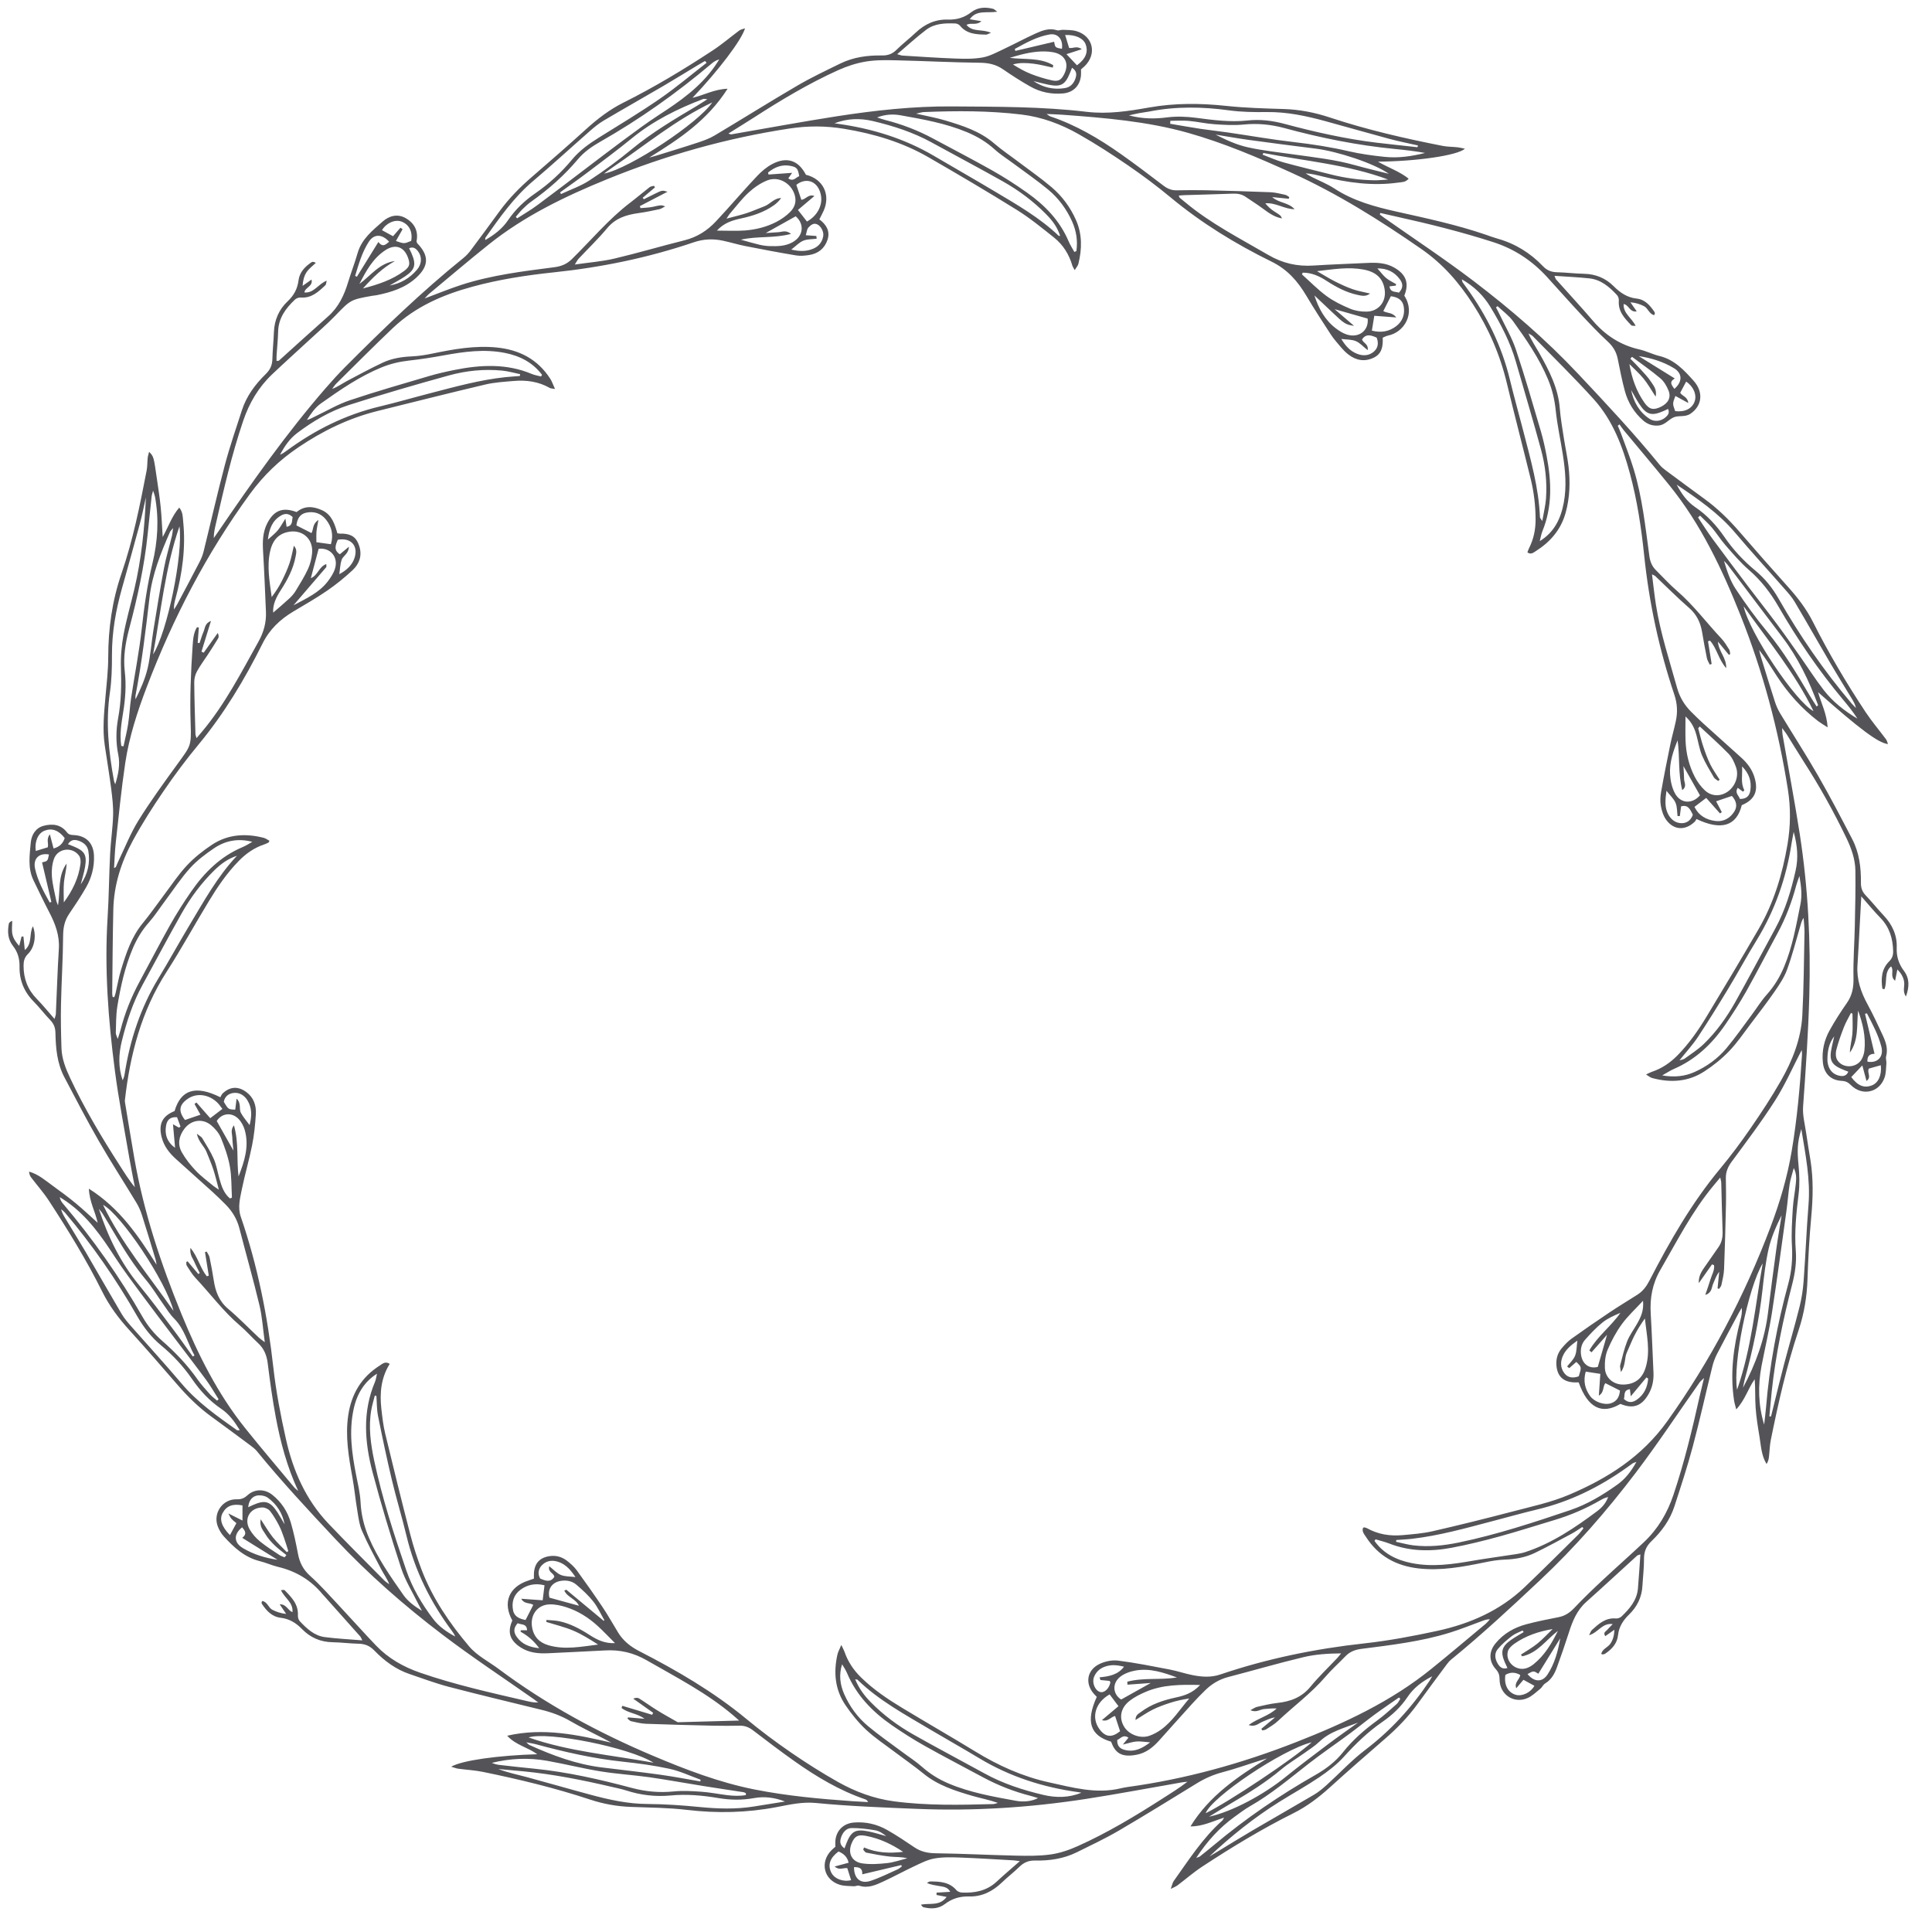 <?xml version="1.0" encoding="UTF-8"?>
<svg width="61px" height="61px" viewBox="0 0 61 61" version="1.1" xmlns="http://www.w3.org/2000/svg" xmlns:xlink="http://www.w3.org/1999/xlink">
    <title>56</title>
    <g id="页面-1" stroke="none" stroke-width="1" fill="none" fill-rule="evenodd">
        <g id="花环" transform="translate(-480, -555)" fill="#545458">
            <path d="M537.912,587.721 C537.741,587.943 537.697,588.2 537.698,588.465 C537.698,588.547 537.718,588.635 537.752,588.711 C537.818,588.857 537.941,588.943 538.1,588.969 C538.21,588.987 538.304,588.962 538.358,588.837 C538.315,588.821 538.281,588.808 538.248,588.795 C537.814,588.628 537.739,588.489 537.839,588.044 C537.864,587.936 537.888,587.829 537.912,587.721 Z M513.847,557.14 C513.822,557.205 513.805,557.248 513.788,557.291 C513.633,557.678 513.5,557.754 513.1,557.674 C512.941,557.642 512.786,557.598 512.629,557.559 C512.933,557.763 513.264,557.839 513.619,557.782 C513.791,557.755 513.899,557.644 513.955,557.479 C513.997,557.355 514.002,557.241 513.847,557.14 Z M487.836,602.588 C487.901,602.558 487.943,602.538 487.986,602.519 C488.367,602.351 488.53,602.397 488.761,602.751 C488.841,602.874 488.911,603.003 488.986,603.129 C488.92,602.777 488.74,602.495 488.454,602.287 C488.397,602.246 488.317,602.224 488.245,602.216 C488.018,602.191 487.863,602.325 487.836,602.588 Z M506.664,613.359 C506.69,613.291 506.702,613.256 506.715,613.222 C506.871,612.82 507.004,612.741 507.419,612.824 C507.608,612.862 507.794,612.922 507.982,612.973 C507.874,612.887 507.759,612.81 507.635,612.789 C507.389,612.747 507.137,612.716 506.888,612.718 C506.717,612.72 506.606,612.858 506.554,613.019 C506.517,613.135 506.51,613.255 506.664,613.359 Z M492.3,564.014 C492.648,563.954 492.94,563.783 493.168,563.513 C493.318,563.336 493.329,563.112 493.205,562.944 C493.137,562.852 493.057,562.778 492.917,562.837 C492.945,562.896 492.97,562.946 492.992,562.996 C493.149,563.355 493.107,563.515 492.782,563.732 C492.627,563.835 492.461,563.92 492.3,564.014 Z M531.5,567.314 C531.579,567.692 531.757,568.01 532.082,568.224 C532.239,568.328 532.44,568.3 532.581,568.181 C532.659,568.115 532.724,568.04 532.667,567.912 C532.614,567.937 532.572,567.956 532.53,567.975 C532.147,568.145 531.981,568.099 531.752,567.746 C531.661,567.606 531.583,567.458 531.5,567.314 Z M528.108,606.531 C528.096,606.514 528.084,606.497 528.072,606.481 C527.958,606.538 527.832,606.58 527.733,606.657 C527.572,606.782 527.413,606.917 527.285,607.074 C527.178,607.206 527.199,607.376 527.287,607.524 C527.352,607.632 527.436,607.716 527.595,607.664 C527.563,607.596 527.535,607.54 527.51,607.481 C527.371,607.154 527.415,606.985 527.704,606.781 C527.833,606.69 527.973,606.614 528.108,606.531 Z M534.934,580.226 C535.161,580.227 535.243,580.114 535.266,579.947 C535.305,579.666 535.228,579.425 535.004,579.198 C535.02,579.475 534.952,579.72 535.074,579.947 C535.077,579.952 535.053,579.972 535.032,579.996 C534.981,579.958 534.929,579.92 534.866,579.874 C534.763,580.042 534.904,580.115 534.934,580.226 Z M482.549,582.924 C482.769,582.602 482.854,582.247 482.789,581.867 C482.76,581.698 482.634,581.593 482.469,581.541 C482.34,581.499 482.231,581.518 482.146,581.654 C482.214,581.681 482.272,581.703 482.33,581.727 C482.669,581.866 482.747,581.991 482.688,582.358 C482.657,582.549 482.596,582.736 482.549,582.924 Z M485.59,590.275 C485.355,590.256 485.273,590.379 485.244,590.536 C485.193,590.816 485.275,591.057 485.528,591.242 C485.506,590.999 485.485,590.757 485.462,590.497 C485.527,590.534 485.588,590.569 485.649,590.603 C485.666,590.592 485.682,590.581 485.699,590.57 C485.663,590.473 485.628,590.376 485.59,590.275 Z M532.039,598.527 C532.021,598.515 532.002,598.503 531.984,598.49 C531.824,598.683 531.665,598.875 531.489,599.086 C531.478,599.003 531.47,598.936 531.461,598.862 C531.239,598.895 531.313,599.065 531.271,599.169 C531.411,599.302 531.543,599.286 531.671,599.2 C531.912,599.036 532.015,598.801 532.039,598.527 Z M496.346,606.25 C496.2,606.408 496.22,606.548 496.315,606.682 C496.48,606.914 496.714,607.007 497.025,607.039 C496.846,606.796 496.658,606.641 496.439,606.521 C496.436,606.519 496.44,606.503 496.442,606.473 C496.505,606.473 496.57,606.473 496.642,606.473 C496.63,606.254 496.461,606.307 496.346,606.25 Z M488.458,572.037 C488.578,571.927 488.682,571.849 488.763,571.753 C488.848,571.652 488.91,571.533 489.011,571.376 C489.029,571.494 489.038,571.558 489.049,571.633 C489.256,571.597 489.209,571.439 489.241,571.327 C489.118,571.207 488.997,571.204 488.87,571.279 C488.593,571.441 488.498,571.703 488.458,572.037 Z M524.168,564.241 C524.325,564.076 524.288,563.937 524.191,563.809 C524.021,563.584 523.795,563.471 523.489,563.475 C523.594,563.592 523.67,563.698 523.768,563.78 C523.861,563.857 523.976,563.909 524.081,563.972 C524.077,563.987 524.073,564.003 524.069,564.018 C524.005,564.026 523.942,564.033 523.871,564.042 C523.899,564.242 524.055,564.199 524.168,564.241 Z M505.234,560.563 C505.195,560.329 505.162,560.281 504.977,560.241 C504.693,560.178 504.459,560.278 504.25,560.446 C504.255,560.468 504.26,560.49 504.265,560.511 C504.508,560.494 504.75,560.476 505.011,560.457 C504.97,560.516 504.933,560.569 504.889,560.632 C505.049,560.747 505.128,560.598 505.234,560.563 Z M515.275,609.937 C515.266,610.123 515.361,610.213 515.513,610.251 C515.811,610.326 516.053,610.213 516.314,610.012 C516.138,609.999 516.008,609.975 515.881,609.985 C515.759,609.994 515.64,610.038 515.453,610.082 C515.541,609.974 515.582,609.924 515.629,609.865 C515.458,609.749 515.38,609.896 515.275,609.937 Z M491.213,563.71 C491.231,563.719 491.249,563.729 491.268,563.738 C491.491,563.376 491.715,563.015 491.946,562.641 C492.088,562.823 492.18,562.72 492.286,562.632 C492.062,562.385 491.811,562.38 491.647,562.63 C491.432,562.96 491.326,563.338 491.213,563.71 Z M532.866,567.279 C533.127,567.051 533.123,566.788 532.851,566.624 C532.514,566.42 532.139,566.304 531.739,566.243 C532.109,566.472 532.479,566.702 532.877,566.949 C532.685,567.066 532.786,567.162 532.866,567.279 Z M513.529,556.542 C513.571,556.25 513.406,556.04 513.133,556.089 C512.736,556.159 512.386,556.356 512.039,556.547 C512.045,556.567 512.053,556.587 512.06,556.607 C512.467,556.511 512.875,556.414 513.282,556.318 C513.315,556.502 513.315,556.502 513.529,556.542 Z M506.965,613.952 C506.96,614.311 507.169,614.49 507.485,614.386 C507.777,614.29 508.055,614.149 508.337,614.024 C508.388,614.002 508.429,613.961 508.475,613.929 C508.468,613.915 508.461,613.901 508.455,613.887 C508.048,613.984 507.642,614.08 507.224,614.179 C507.239,613.98 507.126,613.951 506.965,613.952 Z M481.546,581.979 C481.235,581.922 481.038,582.108 481.107,582.426 C481.191,582.811 481.38,583.155 481.569,583.495 C481.587,583.489 481.604,583.483 481.622,583.477 C481.524,583.061 481.426,582.644 481.328,582.229 C481.505,582.188 481.505,582.188 481.546,581.979 Z M487.645,603.222 C487.371,603.443 487.377,603.705 487.672,603.881 C488.003,604.077 488.369,604.191 488.762,604.247 C488.394,604.019 488.027,603.791 487.649,603.556 C487.818,603.418 487.725,603.324 487.645,603.222 Z M528.229,607.856 C528.437,608.113 528.695,608.123 528.861,607.87 C529.086,607.528 529.191,607.134 529.263,606.726 C529.032,607.099 528.801,607.473 528.571,607.845 C528.418,607.75 528.418,607.75 528.229,607.856 Z M538.946,586.996 C538.926,587 538.906,587.005 538.885,587.009 C538.984,587.425 539.083,587.841 539.186,588.272 C539.001,588.273 538.954,588.375 538.961,588.52 C539.279,588.579 539.483,588.368 539.401,588.047 C539.306,587.673 539.122,587.336 538.946,586.996 Z M527.873,608.304 C527.803,608.11 527.986,608.033 527.998,607.884 C527.842,607.795 527.686,607.787 527.53,607.883 C527.483,608.196 527.609,608.437 527.858,608.511 C528.06,608.57 528.336,608.434 528.446,608.226 C528.332,608.164 528.218,608.102 528.1,608.037 C528.025,608.125 527.949,608.215 527.873,608.304 Z M514.004,557.062 C514.283,556.856 514.363,556.639 514.279,556.404 C514.209,556.209 513.961,556.093 513.631,556.105 C513.674,556.244 513.715,556.382 513.755,556.513 C513.88,556.537 513.998,556.434 514.155,556.554 C513.981,556.61 513.848,556.653 513.672,556.71 C513.798,556.844 513.897,556.948 514.004,557.062 Z M532.892,567.981 C533.198,568.017 533.421,567.903 533.504,567.68 C533.582,567.47 533.468,567.199 533.238,567.049 C533.173,567.17 533.109,567.29 533.05,567.401 C533.117,567.514 533.281,567.518 533.305,567.724 C533.144,567.636 533.021,567.569 532.898,567.502 C532.805,567.745 532.805,567.745 532.892,567.981 Z M506.752,613.984 C506.621,613.965 506.504,614.066 506.353,613.932 C506.525,613.885 506.655,613.85 506.794,613.813 C506.753,613.625 506.633,613.523 506.475,613.458 C506.208,613.656 506.131,613.875 506.24,614.112 C506.335,614.317 506.615,614.428 506.872,614.363 C506.833,614.24 506.794,614.116 506.752,613.984 Z M538.8,588.639 C538.653,588.795 538.549,588.904 538.451,589.007 C538.656,589.285 538.861,589.361 539.096,589.272 C539.306,589.192 539.417,588.952 539.384,588.633 C539.252,588.67 539.123,588.706 539.007,588.739 C538.936,588.865 539.104,589.004 538.932,589.13 C538.891,588.978 538.856,588.847 538.8,588.639 Z M514.744,608.044 C514.735,608.016 514.726,607.987 514.717,607.959 C515.013,607.931 515.298,607.881 515.489,607.623 C515.22,607.557 515.052,607.561 514.873,607.627 C514.715,607.686 514.604,607.794 514.541,607.95 C514.472,608.126 514.571,608.373 514.73,608.421 C514.862,608.461 515.016,608.322 515.058,608.123 C515.061,608.11 515.043,608.092 515.031,608.072 C514.938,608.063 514.841,608.053 514.744,608.044 Z M492.501,562.609 C492.759,562.699 492.759,562.699 492.982,562.606 C493.036,562.319 492.918,562.085 492.674,561.995 C492.467,561.919 492.19,562.045 492.061,562.268 C492.174,562.329 492.287,562.391 492.41,562.458 C492.487,562.37 492.565,562.28 492.644,562.19 C492.667,562.206 492.689,562.221 492.711,562.237 C492.642,562.361 492.572,562.484 492.501,562.609 Z M487.26,603.469 C487.337,603.327 487.401,603.208 487.464,603.091 C487.295,602.955 487.295,602.955 487.211,602.785 C487.372,602.866 487.497,602.929 487.656,603.009 C487.656,602.824 487.656,602.674 487.656,602.531 C487.341,602.469 487.149,602.55 487.029,602.772 C486.923,602.967 486.995,603.198 487.26,603.469 Z M498.169,604.794 C498.03,604.585 497.885,604.415 497.669,604.328 C497.472,604.25 497.272,604.259 497.117,604.412 C496.996,604.531 496.971,604.688 497.054,604.839 C497.229,604.918 497.388,604.968 497.502,604.786 C497.489,604.661 497.292,604.649 497.341,604.451 C497.477,604.557 497.58,604.674 497.708,604.727 C497.84,604.781 497.997,604.772 498.169,604.794 Z M481.691,581.789 C481.885,581.738 481.99,581.624 482.043,581.461 C481.854,581.213 481.638,581.137 481.406,581.228 C481.201,581.308 481.088,581.569 481.129,581.868 C481.26,581.828 481.39,581.788 481.509,581.752 C481.541,581.626 481.451,581.505 481.574,581.34 C481.623,581.527 481.656,581.655 481.691,581.789 Z M491.017,572.262 C491.007,572.493 490.823,572.551 490.783,572.684 C490.74,572.823 490.736,572.975 490.713,573.129 C490.962,572.996 491.12,572.829 491.188,572.632 C491.325,572.241 491.086,571.965 490.666,572.042 C490.596,572.205 490.525,572.368 490.73,572.5 C490.816,572.429 490.896,572.362 491.017,572.262 Z M505.775,562.451 C505.778,562.479 505.782,562.508 505.785,562.537 C505.643,562.556 505.489,562.547 505.361,562.6 C505.232,562.654 505.127,562.77 504.983,562.88 C505.239,562.94 505.457,562.943 505.669,562.855 C505.846,562.783 505.958,562.649 505.992,562.458 C506.017,562.317 505.919,562.135 505.799,562.082 C505.678,562.028 505.593,562.115 505.528,562.18 C505.474,562.233 505.471,562.336 505.442,562.427 C505.581,562.437 505.678,562.443 505.775,562.451 Z M487.88,590.523 C487.958,590.227 487.954,589.978 487.816,589.748 C487.724,589.594 487.576,589.494 487.398,589.506 C487.234,589.517 487.098,589.608 487.066,589.788 C487.208,590.027 487.208,590.027 487.427,590.036 C487.44,589.934 487.453,589.831 487.47,589.688 C487.627,589.84 487.54,590.012 487.604,590.134 C487.673,590.264 487.774,590.376 487.88,590.523 Z M522.35,565.702 C522.479,565.92 522.632,566.089 522.855,566.173 C523.039,566.244 523.232,566.233 523.384,566.096 C523.514,565.98 523.53,565.823 523.466,565.66 C523.294,565.585 523.132,565.525 523.005,565.716 C523.034,565.835 523.214,565.854 523.182,566.056 C523.037,565.941 522.936,565.823 522.807,565.77 C522.676,565.715 522.519,565.724 522.35,565.702 Z M529.546,598.197 C529.524,598.18 529.501,598.162 529.479,598.145 C529.566,598.033 529.68,597.931 529.731,597.804 C529.785,597.67 529.778,597.512 529.803,597.328 C529.598,597.472 529.441,597.606 529.351,597.798 C529.262,597.989 529.262,598.189 529.393,598.358 C529.51,598.511 529.678,598.516 529.847,598.455 C529.939,598.164 529.939,598.164 529.77,598.001 C529.695,598.066 529.621,598.132 529.546,598.197 Z M532.616,579.968 C532.579,580.246 532.552,580.485 532.671,580.71 C532.76,580.878 532.907,580.991 533.097,580.991 C533.266,580.991 533.393,580.892 533.449,580.723 C533.367,580.566 533.307,580.396 533.078,580.46 C533.064,580.565 533.051,580.666 533.038,580.767 C533.014,580.767 532.99,580.767 532.966,580.767 C532.948,580.627 532.957,580.474 532.903,580.348 C532.848,580.218 532.731,580.115 532.616,579.968 Z M515.035,608.498 C514.577,608.754 514.442,609.242 514.723,609.608 C514.911,609.852 515.106,609.869 515.365,609.661 C515.312,609.5 515.259,609.339 515.207,609.18 C515.065,609.213 514.985,609.372 514.791,609.311 C514.983,609.149 515.15,609.008 515.314,608.87 C515.214,608.737 515.131,608.626 515.035,608.498 Z M505.713,561.189 C505.527,561.347 505.359,561.489 505.194,561.629 C505.296,561.761 505.387,561.877 505.478,561.994 C505.792,561.825 505.97,561.503 505.924,561.192 C505.858,560.744 505.478,560.571 505.143,560.836 C505.196,560.994 505.249,561.152 505.301,561.308 C505.444,561.299 505.52,561.116 505.713,561.189 Z M533.501,580.475 C533.636,580.757 533.881,580.888 534.17,580.922 C534.422,580.952 534.633,580.829 534.763,580.615 C534.868,580.443 534.811,580.275 534.682,580.131 C534.51,580.189 534.348,580.244 534.184,580.3 C534.249,580.424 534.306,580.534 534.364,580.643 C534.344,580.657 534.325,580.67 534.306,580.683 C534.159,580.519 534.013,580.354 533.871,580.193 C533.729,580.301 533.619,580.386 533.501,580.475 Z M523.315,565.439 C523.615,565.516 523.866,565.464 524.085,565.297 C524.288,565.142 524.364,564.918 524.319,564.671 C524.281,564.46 524.116,564.377 523.914,564.353 C523.831,564.516 523.754,564.67 523.676,564.822 C523.798,564.895 523.959,564.856 524.087,565.023 C523.819,565.003 523.603,564.986 523.391,564.97 C523.363,565.142 523.341,565.279 523.315,565.439 Z M530.067,598.307 C529.983,598.605 530.044,598.853 530.204,599.076 C530.34,599.265 530.651,599.372 530.859,599.307 C531.053,599.247 531.132,599.097 531.148,598.905 C530.989,598.824 530.836,598.747 530.686,598.671 C530.597,598.785 530.657,598.958 530.481,599.065 C530.498,598.807 530.513,598.591 530.528,598.378 C530.36,598.352 530.223,598.331 530.067,598.307 Z M486.638,590.305 C486.777,590.199 486.894,590.11 487.022,590.012 C486.966,589.941 486.921,589.869 486.861,589.812 C486.591,589.55 486.212,589.502 485.936,589.688 C485.652,589.88 485.623,590.082 485.841,590.362 C486.003,590.306 486.166,590.251 486.329,590.195 C486.26,590.072 486.2,589.964 486.141,589.856 C486.161,589.84 486.182,589.825 486.202,589.809 C486.348,589.975 486.495,590.141 486.638,590.305 Z M489.99,572.12 C490.154,572.143 490.297,572.162 490.448,572.183 C490.537,571.88 490.467,571.623 490.29,571.402 C490.13,571.202 489.901,571.133 489.656,571.19 C489.46,571.235 489.381,571.397 489.359,571.589 C489.523,571.672 489.679,571.752 489.835,571.831 C489.904,571.712 489.856,571.548 490.053,571.416 C490.026,571.581 490.001,571.684 489.992,571.789 C489.984,571.899 489.99,572.009 489.99,572.12 Z M496.837,605.673 C496.731,605.594 496.557,605.659 496.457,605.478 C496.704,605.496 496.918,605.511 497.134,605.527 C497.156,605.347 497.173,605.203 497.192,605.053 C496.903,604.981 496.653,605.031 496.432,605.195 C496.214,605.357 496.149,605.591 496.2,605.846 C496.24,606.048 496.409,606.113 496.594,606.149 C496.678,605.984 496.757,605.828 496.837,605.673 Z M499.057,606.172 C499.066,606.168 499.075,606.164 499.084,606.16 C498.969,605.961 498.874,605.745 498.733,605.566 C498.578,605.37 498.388,605.197 498.198,605.034 C498.066,604.921 497.895,604.887 497.719,604.912 C497.424,604.954 497.279,605.181 497.349,605.444 C497.666,605.531 497.968,605.613 498.279,605.699 C498.179,605.479 497.913,605.434 497.817,605.22 C497.852,605.207 497.877,605.19 497.884,605.196 C498.276,605.52 498.666,605.846 499.057,606.172 Z M489.266,574.111 C489.692,573.886 490.077,573.708 490.343,573.365 C490.439,573.241 490.531,573.101 490.577,572.954 C490.692,572.585 490.424,572.281 490.06,572.328 C489.978,572.636 489.898,572.939 489.814,573.254 C490.035,573.171 490.069,572.891 490.302,572.809 C490.302,572.858 490.313,572.893 490.3,572.908 C489.973,573.292 489.643,573.674 489.266,574.111 Z M530.25,597.698 C530.227,597.678 530.204,597.657 530.181,597.637 C530.439,597.188 530.868,596.876 531.162,596.451 C530.96,596.537 530.76,596.624 530.596,596.756 C530.394,596.92 530.212,597.112 530.041,597.308 C529.927,597.439 529.894,597.611 529.921,597.787 C529.967,598.083 530.191,598.226 530.448,598.158 C530.545,597.822 530.636,597.503 530.74,597.143 C530.559,597.348 530.404,597.523 530.25,597.698 Z M503.391,562.568 C503.588,562.622 503.784,562.681 503.982,562.728 C504.091,562.753 504.205,562.768 504.317,562.771 C504.562,562.777 504.808,562.772 505.029,562.645 C505.371,562.449 505.404,562.075 505.123,561.829 C504.814,562.002 504.511,562.171 504.176,562.358 C504.333,562.348 504.455,562.339 504.576,562.331 C504.693,562.324 504.818,562.253 504.974,562.385 C504.425,562.531 503.903,562.448 503.391,562.568 Z M521.5,564.327 C521.635,564.744 521.835,565.109 522.179,565.369 C522.283,565.447 522.398,565.522 522.52,565.561 C522.909,565.686 523.223,565.431 523.182,565.059 C522.848,564.964 522.52,564.871 522.139,564.762 C522.353,564.945 522.53,565.097 522.752,565.288 C522.487,565.251 522.438,565.218 522.058,564.854 C521.873,564.678 521.686,564.503 521.5,564.327 Z M533.674,580.111 C533.499,579.802 533.338,579.517 533.152,579.188 C533.161,579.36 533.172,579.481 533.173,579.601 C533.174,579.707 533.273,579.828 533.114,579.947 C532.98,579.413 533.04,578.888 532.968,578.374 C532.828,578.722 532.707,579.077 532.73,579.453 C532.742,579.653 532.788,579.868 532.881,580.043 C533.06,580.38 533.433,580.394 533.674,580.111 Z M487.532,592.144 C487.715,591.676 487.873,591.198 487.729,590.684 C487.693,590.555 487.621,590.419 487.527,590.324 C487.303,590.101 486.994,590.154 486.843,590.395 C487.014,590.697 487.177,590.986 487.37,591.327 C487.354,591.147 487.337,591.027 487.334,590.907 C487.332,590.799 487.27,590.681 487.386,590.53 C487.546,591.093 487.466,591.62 487.532,592.144 Z M515.597,608.191 C515.596,608.159 515.595,608.128 515.594,608.096 C516.107,607.962 516.642,608.048 517.162,607.964 C516.738,607.809 516.311,607.663 515.854,607.744 C515.685,607.774 515.502,607.837 515.37,607.941 C515.099,608.154 515.142,608.502 515.4,608.659 C515.708,608.487 515.998,608.325 516.333,608.138 C516.058,608.158 515.827,608.174 515.597,608.191 Z M535.052,574.14 C535.234,574.985 536.699,577.162 537.258,577.452 C536.673,576.248 535.819,575.222 535.052,574.14 Z M500.635,610.655 C499.855,610.167 497.295,609.662 496.689,609.857 C497.963,610.304 499.314,610.412 500.635,610.655 Z M521.415,610.01 C520.479,610.243 518.256,611.742 518.067,612.25 C518.798,611.892 520.843,610.529 521.415,610.01 Z M485.666,571.619 C485.21,572.947 485.086,574.29 484.833,575.662 C485.283,574.956 485.786,572.498 485.666,571.619 Z M519.889,559.831 C519.881,559.849 519.872,559.866 519.864,559.883 C520.081,559.964 520.293,560.062 520.515,560.124 C521.013,560.261 521.516,560.38 522.016,560.507 C522.464,560.621 522.919,560.683 523.381,560.692 C523.53,560.695 523.68,560.677 523.829,560.669 C522.548,560.193 521.204,560.085 519.889,559.831 Z M502.487,558.234 C501.334,558.781 500.366,559.589 499.33,560.293 C499.256,560.343 499.186,560.397 499.071,560.481 C499.878,560.324 502.068,558.871 502.487,558.234 Z M534.846,598.878 C535.305,597.551 535.422,596.208 535.655,594.888 C535.194,595.654 534.705,598.055 534.846,598.878 Z M485.478,596.389 C485.241,595.456 483.828,593.35 483.253,593.041 C483.84,594.26 484.711,595.29 485.478,596.389 Z M538.489,587.007 C538.474,586.998 538.458,586.99 538.442,586.981 C538.368,587.128 538.282,587.27 538.222,587.423 C538.13,587.659 538.044,587.898 537.98,588.142 C537.953,588.242 537.956,588.381 538.007,588.465 C538.177,588.747 538.628,588.726 538.783,588.438 C538.826,588.357 538.856,588.262 538.866,588.171 C538.913,587.735 538.816,587.32 538.667,586.909 C538.617,587.36 538.694,587.831 538.407,588.234 C538.412,588.037 538.467,587.846 538.485,587.653 C538.504,587.439 538.489,587.223 538.489,587.007 Z M489.054,604.005 C489.071,603.994 489.087,603.984 489.103,603.974 C489.058,603.832 489.016,603.69 488.966,603.55 C488.919,603.418 488.872,603.283 488.807,603.16 C488.724,603.002 488.635,602.846 488.525,602.708 C488.476,602.645 488.369,602.596 488.288,602.596 C487.899,602.598 487.69,602.946 487.88,603.283 C487.961,603.427 488.078,603.56 488.206,603.666 C488.4,603.826 488.617,603.96 488.828,604.101 C488.874,604.132 488.933,604.146 488.986,604.169 C489.004,604.145 489.023,604.122 489.042,604.099 C488.918,603.998 488.787,603.904 488.673,603.793 C488.566,603.689 488.461,603.575 488.386,603.448 C488.313,603.323 488.186,603.208 488.231,602.968 C488.379,603.191 488.484,603.374 488.614,603.537 C488.747,603.703 488.906,603.85 489.054,604.005 Z M528.06,607.296 C528.047,607.278 528.034,607.26 528.021,607.242 C528.195,607.127 528.379,607.024 528.541,606.893 C528.712,606.754 528.862,606.589 529.021,606.435 C528.578,606.511 528.171,606.647 527.814,606.899 C527.727,606.96 527.628,607.052 527.606,607.147 C527.527,607.483 527.875,607.779 528.203,607.668 C528.281,607.641 528.358,607.596 528.422,607.544 C528.771,607.263 528.993,606.888 529.189,606.493 C528.818,606.774 528.547,607.193 528.06,607.296 Z M492.47,563.242 C492.086,563.454 491.781,563.749 491.459,564.108 C491.954,563.979 492.385,563.833 492.759,563.556 C492.934,563.425 492.954,563.34 492.885,563.143 C492.762,562.793 492.487,562.692 492.171,562.897 C491.774,563.155 491.557,563.557 491.348,563.965 C491.71,563.701 491.977,563.306 492.47,563.242 Z M513.254,557.057 C513.25,557.083 513.245,557.109 513.241,557.135 C513.037,557.092 512.834,557.035 512.628,557.011 C512.416,556.986 512.198,556.973 511.982,557.035 C512.17,557.153 512.358,557.26 512.558,557.338 C512.766,557.419 512.983,557.486 513.202,557.535 C513.421,557.584 513.512,557.525 513.607,557.327 C513.767,556.993 513.618,556.711 513.237,556.647 C512.907,556.592 512.581,556.642 512.26,556.719 C512.133,556.75 512.008,556.79 511.882,556.826 C512.353,556.887 512.829,556.81 513.254,557.057 Z M482.015,583.492 C482.287,583.122 482.481,582.729 482.54,582.284 C482.552,582.197 482.545,582.085 482.498,582.019 C482.285,581.721 481.82,581.779 481.701,582.125 C481.642,582.297 481.625,582.495 481.639,582.678 C481.659,582.929 481.724,583.177 481.774,583.425 C481.785,583.48 481.812,583.532 481.832,583.585 C481.908,583.131 481.816,582.664 482.103,582.265 C482.097,582.464 482.039,582.656 482.02,582.851 C482,583.063 482.015,583.278 482.015,583.492 Z M531.529,566.266 C531.511,566.286 531.493,566.305 531.476,566.325 C531.586,566.438 531.699,566.549 531.805,566.666 C531.917,566.791 532.038,566.913 532.128,567.053 C532.205,567.174 532.322,567.293 532.275,567.524 C532.13,567.304 532.026,567.118 531.894,566.955 C531.759,566.79 531.597,566.647 531.446,566.495 C531.521,566.94 531.665,567.35 531.92,567.714 C532.073,567.932 532.208,567.96 532.45,567.839 C532.672,567.727 532.768,567.549 532.682,567.334 C532.625,567.19 532.537,567.04 532.421,566.943 C532.136,566.702 531.828,566.49 531.529,566.266 Z M508.515,613.469 C508.148,613.223 507.759,613.041 507.328,612.962 C507.084,612.918 506.982,612.976 506.888,613.203 C506.761,613.508 506.891,613.785 507.227,613.834 C507.483,613.871 507.752,613.853 508.012,613.824 C508.226,613.801 508.434,613.725 508.645,613.673 C508.455,613.623 508.275,613.638 508.098,613.619 C507.848,613.592 507.599,613.543 507.351,613.494 C507.315,613.487 507.287,613.434 507.255,613.402 C507.263,613.378 507.271,613.354 507.279,613.33 C507.68,613.506 508.093,613.518 508.515,613.469 Z M502.335,558.133 C502.244,558.126 502.223,558.118 502.208,558.123 C501.396,558.432 500.627,558.813 499.948,559.368 C499.49,559.741 499.014,560.094 498.542,560.451 C498.261,560.664 497.971,560.866 497.684,561.074 C497.694,561.091 497.703,561.109 497.713,561.127 C498.014,560.986 498.336,560.876 498.611,560.696 C499.073,560.393 499.521,560.063 499.947,559.711 C500.589,559.181 501.298,558.761 502.009,558.339 C502.104,558.282 502.197,558.221 502.335,558.133 Z M537.358,577.307 C537.373,577.293 537.389,577.28 537.404,577.266 C537.12,576.497 536.769,575.764 536.268,575.107 C535.692,574.351 535.122,573.59 534.548,572.833 C534.514,572.788 534.471,572.75 534.432,572.709 C534.527,573.025 534.628,573.334 534.801,573.595 C535.112,574.065 535.446,574.522 535.805,574.957 C536.318,575.578 536.727,576.263 537.134,576.952 C537.206,577.072 537.283,577.189 537.358,577.307 Z M485.464,571.673 C485.41,571.741 485.381,571.764 485.368,571.794 C485.076,572.458 484.806,573.133 484.722,573.857 C484.602,574.893 484.477,575.927 484.28,576.952 C484.272,576.993 484.279,577.037 484.279,577.081 C484.439,576.759 484.584,576.432 484.664,576.089 C484.754,575.698 484.779,575.292 484.844,574.894 C484.951,574.236 485.057,573.579 485.181,572.924 C485.246,572.584 485.348,572.25 485.43,571.913 C485.445,571.851 485.449,571.787 485.464,571.673 Z M486.087,597.83 C486.105,597.819 486.123,597.808 486.141,597.797 C485.924,597.41 485.828,596.961 485.496,596.629 C485.364,596.498 485.265,596.333 485.156,596.18 C484.975,595.927 484.815,595.658 484.617,595.421 C484.241,594.97 483.929,594.479 483.633,593.976 C483.504,593.757 483.374,593.539 483.241,593.322 C483.207,593.267 483.161,593.219 483.121,593.168 C483.408,594.049 483.804,594.862 484.392,595.577 C484.757,596.02 485.098,596.481 485.443,596.94 C485.664,597.232 485.873,597.533 486.087,597.83 Z M535.033,598.815 C535.436,598.061 535.72,597.28 535.823,596.441 C535.905,595.769 535.994,595.099 536.086,594.429 C536.134,594.075 536.196,593.723 536.252,593.371 C536.082,593.711 535.928,594.058 535.844,594.42 C535.746,594.848 535.696,595.289 535.648,595.727 C535.54,596.692 535.341,597.637 535.083,598.572 C535.061,598.651 535.05,598.734 535.033,598.815 Z M523.851,560.488 C523.386,560.156 522.222,559.778 521.55,559.694 C520.842,559.606 520.133,559.514 519.425,559.417 C519.076,559.369 518.728,559.306 518.38,559.25 C518.711,559.419 519.047,559.573 519.399,559.651 C519.875,559.757 520.363,559.806 520.847,559.876 C521.498,559.968 522.153,560.038 522.789,560.217 C523.141,560.316 523.497,560.398 523.851,560.488 Z M502.113,611.246 C502.115,611.227 502.117,611.209 502.119,611.191 C501.794,611.074 501.476,610.921 501.141,610.848 C500.656,610.742 500.161,610.676 499.667,610.623 C498.739,610.525 497.834,610.319 496.936,610.076 C496.845,610.051 496.75,610.038 496.616,610.011 C496.674,610.061 496.692,610.085 496.717,610.096 C497.447,610.426 498.193,610.704 498.994,610.803 C499.609,610.88 500.226,610.947 500.839,611.033 C501.266,611.092 501.688,611.174 502.113,611.246 Z M518.172,612.36 C518.914,612.2 519.917,611.65 520.584,611.11 C521.029,610.75 521.488,610.406 521.946,610.061 C522.252,609.83 522.567,609.612 522.878,609.388 C522.454,609.558 522.003,609.661 521.66,609.989 C521.512,610.13 521.334,610.242 521.166,610.362 C520.929,610.531 520.675,610.68 520.453,610.867 C519.968,611.274 519.435,611.606 518.891,611.925 C518.649,612.067 518.411,612.215 518.172,612.36 Z M531.876,596.07 C531.629,596.338 531.393,596.553 531.209,596.806 C531.028,597.054 530.879,597.332 530.759,597.615 C530.685,597.79 530.664,598 530.672,598.192 C530.686,598.52 530.959,598.734 531.288,598.715 C531.632,598.697 531.856,598.522 531.961,598.171 C532.116,597.655 531.987,597.143 531.936,596.628 C531.81,596.804 531.701,596.978 531.608,597.161 C531.518,597.337 531.449,597.522 531.366,597.701 C531.284,597.88 531.335,598.099 531.178,598.321 C531.164,598.208 531.143,598.153 531.155,598.106 C531.221,597.853 531.279,597.595 531.374,597.352 C531.449,597.162 531.575,596.992 531.679,596.812 C531.8,596.602 531.907,596.387 531.876,596.07 Z M497.251,606.211 C497.251,606.19 497.252,606.169 497.252,606.147 C497.387,606.16 497.525,606.16 497.657,606.188 C498.011,606.263 498.324,606.434 498.626,606.629 C498.856,606.777 499.096,606.894 499.419,606.88 C499.225,606.687 499.06,606.511 498.883,606.348 C498.589,606.078 498.256,605.865 497.875,605.744 C497.708,605.69 497.527,605.651 497.353,605.656 C496.966,605.667 496.734,605.993 496.799,606.375 C496.85,606.681 497.032,606.863 497.315,606.946 C497.839,607.099 498.36,606.988 498.884,606.925 C498.623,606.759 498.368,606.597 498.094,606.482 C497.823,606.368 497.532,606.299 497.251,606.211 Z M488.625,574.343 C488.803,574.188 488.976,574.044 489.14,573.891 C489.216,573.821 489.285,573.74 489.338,573.652 C489.474,573.428 489.614,573.203 489.724,572.966 C489.794,572.815 489.836,572.644 489.853,572.478 C489.903,572.002 489.525,571.688 489.062,571.803 C488.747,571.88 488.595,572.109 488.53,572.4 C488.421,572.884 488.513,573.364 488.578,573.851 C488.701,573.688 488.808,573.525 488.895,573.351 C488.988,573.167 489.074,572.978 489.141,572.783 C489.202,572.604 489.234,572.416 489.278,572.231 C489.388,572.349 489.353,572.466 489.332,572.579 C489.259,572.965 489.078,573.304 488.868,573.63 C488.724,573.853 488.607,574.086 488.625,574.343 Z M502.635,562.281 C502.959,562.281 503.24,562.297 503.517,562.277 C503.866,562.25 504.207,562.166 504.519,562.003 C504.675,561.921 504.826,561.816 504.949,561.691 C505.093,561.547 505.156,561.362 505.089,561.147 C504.973,560.777 504.579,560.552 504.217,560.699 C504.005,560.785 503.804,560.925 503.635,561.081 C503.421,561.278 503.244,561.514 503.054,561.735 C503.017,561.777 502.99,561.827 502.938,561.903 C503.182,561.837 503.383,561.792 503.579,561.728 C503.766,561.666 503.946,561.583 504.131,561.515 C504.317,561.446 504.439,561.253 504.664,561.253 C504.597,561.345 504.519,561.422 504.431,561.484 C504.117,561.705 503.76,561.819 503.39,561.899 C503.121,561.958 502.861,562.035 502.635,562.281 Z M521.132,563.609 C521.123,563.627 521.115,563.646 521.107,563.664 C521.365,563.894 521.608,564.145 521.885,564.348 C522.11,564.513 522.368,564.638 522.626,564.746 C522.785,564.813 522.972,564.842 523.147,564.839 C523.535,564.834 523.781,564.514 523.717,564.131 C523.661,563.791 523.455,563.584 523.043,563.509 C522.573,563.423 522.104,563.5 521.582,563.562 C521.803,563.689 521.968,563.794 522.142,563.882 C522.326,563.974 522.514,564.064 522.708,564.131 C522.886,564.193 523.074,564.223 523.258,564.268 C523.12,564.376 522.985,564.337 522.856,564.309 C522.503,564.233 522.188,564.064 521.887,563.869 C521.656,563.718 521.412,563.607 521.132,563.609 Z M533.668,577.938 C533.651,577.957 533.634,577.975 533.618,577.993 C533.669,578.182 533.713,578.374 533.775,578.56 C533.839,578.755 533.91,578.95 534,579.135 C534.083,579.304 534.196,579.458 534.296,579.619 C534.28,579.631 534.264,579.643 534.249,579.656 C534.202,579.619 534.14,579.592 534.113,579.544 C533.982,579.318 533.842,579.094 533.74,578.854 C533.657,578.657 533.624,578.439 533.568,578.231 C533.51,578.014 533.427,577.813 533.217,577.621 C533.217,577.914 533.21,578.153 533.219,578.393 C533.235,578.791 533.327,579.176 533.511,579.53 C533.591,579.685 533.7,579.835 533.828,579.954 C534.04,580.152 534.325,580.153 534.554,579.992 C534.792,579.823 534.911,579.496 534.811,579.219 C534.757,579.072 534.689,578.914 534.582,578.804 C534.29,578.503 533.975,578.225 533.668,577.938 Z M483.829,578.552 C483.852,578.556 483.875,578.56 483.899,578.564 C483.948,578.33 484.009,578.097 484.045,577.861 C484.087,577.592 484.098,577.318 484.138,577.048 C484.249,576.314 484.395,575.583 484.476,574.846 C484.552,574.152 484.649,573.466 484.813,572.788 C484.98,572.095 485.024,571.394 484.895,570.688 C484.887,570.642 484.868,570.598 484.833,570.491 C484.806,570.595 484.793,570.629 484.789,570.663 C484.746,571.066 484.703,571.468 484.662,571.87 C484.558,572.884 484.337,573.875 484.077,574.857 C483.96,575.299 483.887,575.741 483.939,576.195 C483.99,576.63 483.959,577.058 483.889,577.488 C483.832,577.84 483.774,578.193 483.829,578.552 Z M533.677,571.28 C533.656,571.299 533.634,571.319 533.613,571.338 C533.764,571.563 533.908,571.793 534.068,572.01 C534.442,572.519 534.822,573.022 535.202,573.525 C535.509,573.93 535.825,574.329 536.128,574.737 C536.375,575.069 536.611,575.409 536.849,575.747 C537.093,576.094 537.321,576.452 537.58,576.786 C537.868,577.158 538.235,577.448 538.645,577.689 C538.509,577.477 538.353,577.283 538.193,577.092 C537.423,576.173 536.749,575.185 536.151,574.148 C535.898,573.71 535.6,573.324 535.216,572.992 C534.947,572.759 534.715,572.483 534.48,572.215 C534.325,572.038 534.2,571.836 534.048,571.656 C533.935,571.522 533.801,571.405 533.677,571.28 Z M517.769,613.659 C517.846,613.631 517.865,613.629 517.879,613.619 C518.033,613.496 518.188,613.373 518.339,613.246 C519.336,612.411 520.407,611.681 521.538,611.038 C521.867,610.85 522.166,610.623 522.403,610.324 C522.71,609.937 523.077,609.618 523.474,609.328 C523.694,609.168 523.895,608.982 524.099,608.802 C524.148,608.759 524.175,608.692 524.213,608.636 C524.199,608.623 524.184,608.61 524.17,608.596 C523.918,608.773 523.662,608.944 523.414,609.126 C523.142,609.326 522.88,609.541 522.608,609.742 C522.177,610.061 521.732,610.362 521.31,610.692 C520.71,611.16 520.129,611.653 519.463,612.031 C519.292,612.129 519.135,612.251 518.975,612.366 C518.504,612.705 518.121,613.126 517.769,613.659 Z M496.286,561.847 C496.3,561.863 496.314,561.878 496.328,561.894 C496.537,561.759 496.754,561.634 496.954,561.486 C497.438,561.129 497.915,560.762 498.395,560.399 C498.823,560.075 499.248,559.748 499.679,559.429 C500.05,559.156 500.418,558.879 500.804,558.629 C501.463,558.202 502.101,557.756 502.561,557.102 C502.613,557.028 502.661,556.952 502.71,556.876 C502.61,556.901 502.536,556.951 502.468,557.008 C501.365,557.939 500.194,558.77 498.937,559.484 C498.687,559.626 498.436,559.803 498.253,560.021 C497.819,560.538 497.322,560.977 496.774,561.364 C496.675,561.435 496.584,561.519 496.497,561.605 C496.421,561.68 496.356,561.766 496.286,561.847 Z M517.892,608.201 C517.273,608.186 516.711,608.19 516.18,608.415 C516,608.491 515.819,608.582 515.666,608.701 C515.384,608.921 515.326,609.226 515.483,609.503 C515.63,609.763 515.998,609.907 516.292,609.804 C516.423,609.758 516.551,609.689 516.663,609.607 C517.024,609.343 517.259,608.963 517.549,608.627 C517.337,608.659 517.137,608.702 516.943,608.765 C516.755,608.826 516.568,608.893 516.392,608.981 C516.214,609.07 516.05,609.186 515.852,609.307 C515.851,609.146 515.949,609.11 516.017,609.058 C516.346,608.806 516.729,608.682 517.128,608.595 C517.397,608.537 517.654,608.456 517.892,608.201 Z M487.261,592.84 C487.282,592.831 487.303,592.823 487.323,592.814 C487.305,592.486 487.315,592.152 487.258,591.831 C487.202,591.52 487.094,591.215 486.973,590.921 C486.911,590.772 486.791,590.632 486.665,590.527 C486.393,590.3 486.033,590.36 485.821,590.641 C485.646,590.873 485.6,591.131 485.741,591.382 C485.859,591.592 486.014,591.786 486.18,591.962 C486.347,592.139 486.547,592.284 486.735,592.442 C486.778,592.478 486.829,592.506 486.91,592.561 C486.844,592.317 486.798,592.116 486.734,591.921 C486.672,591.734 486.593,591.553 486.52,591.369 C486.449,591.187 486.27,591.061 486.215,590.796 C486.305,590.868 486.36,590.893 486.385,590.935 C486.513,591.152 486.653,591.366 486.753,591.597 C486.837,591.794 486.87,592.012 486.929,592.22 C486.994,592.453 487.069,592.68 487.261,592.84 Z M486.855,599.222 C486.871,599.207 486.886,599.193 486.902,599.179 C486.772,598.976 486.654,598.766 486.512,598.573 C486.189,598.134 485.855,597.703 485.526,597.268 C485.163,596.788 484.797,596.31 484.439,595.826 C484.165,595.456 483.889,595.087 483.638,594.702 C483.211,594.043 482.766,593.405 482.113,592.945 C482.039,592.893 481.963,592.846 481.888,592.797 C481.901,592.884 481.939,592.943 481.984,592.997 C482.934,594.12 483.779,595.315 484.51,596.594 C484.666,596.867 484.879,597.123 485.115,597.33 C485.536,597.698 485.916,598.095 486.237,598.553 C486.356,598.721 486.497,598.875 486.635,599.029 C486.7,599.101 486.781,599.158 486.855,599.222 Z M503.55,611.677 C503.55,611.658 503.55,611.638 503.549,611.618 C503.525,611.607 503.501,611.59 503.475,611.586 C503.049,611.52 502.622,611.458 502.196,611.389 C501.63,611.299 501.067,611.194 500.499,611.113 C499.988,611.041 499.47,611.011 498.96,610.928 C498.395,610.836 497.839,610.695 497.275,610.595 C496.691,610.491 496.108,610.517 495.529,610.66 C495.608,610.693 495.688,610.716 495.77,610.725 C496.134,610.767 496.498,610.807 496.863,610.843 C497.914,610.947 498.939,611.182 499.956,611.453 C500.387,611.567 500.821,611.608 501.269,611.562 C501.556,611.533 501.85,611.55 502.14,611.571 C502.411,611.59 502.68,611.644 502.95,611.678 C503.151,611.703 503.352,611.712 503.55,611.677 Z M535.7,599.98 C535.72,599.803 535.744,599.627 535.759,599.449 C535.867,598.122 536.111,596.82 536.461,595.537 C536.568,595.143 536.602,594.746 536.578,594.336 C536.555,593.944 536.582,593.547 536.605,593.154 C536.621,592.892 536.675,592.632 536.7,592.369 C536.715,592.219 536.728,592.063 536.636,591.879 C536.584,592.077 536.53,592.229 536.506,592.385 C536.463,592.664 536.444,592.946 536.405,593.226 C536.256,594.297 536.113,595.37 535.948,596.439 C535.86,597.005 535.726,597.564 535.618,598.128 C535.5,598.745 535.513,599.361 535.7,599.98 Z M516.953,558.814 C516.951,558.845 516.948,558.877 516.946,558.908 C517.268,558.962 517.59,559.02 517.913,559.069 C518.192,559.111 518.473,559.139 518.752,559.18 C519.45,559.281 520.145,559.405 520.845,559.485 C521.435,559.553 522.018,559.643 522.596,559.778 C522.961,559.862 523.336,559.912 523.709,559.952 C524.142,559.998 524.57,559.937 524.993,559.829 C524.676,559.771 524.359,559.734 524.042,559.704 C522.859,559.589 521.699,559.355 520.554,559.044 C520.133,558.93 519.708,558.888 519.269,558.932 C518.962,558.963 518.649,558.943 518.341,558.922 C518.069,558.903 517.801,558.841 517.529,558.817 C517.339,558.8 517.145,558.814 516.953,558.814 Z M487.572,600.156 C487.405,599.884 487.234,599.649 486.987,599.483 C486.613,599.232 486.316,598.907 486.063,598.54 C485.789,598.141 485.464,597.792 485.092,597.483 C484.776,597.222 484.53,596.903 484.327,596.548 C483.667,595.392 482.912,594.303 482.052,593.287 C482.016,593.246 481.971,593.214 481.93,593.178 C481.958,593.295 482.011,593.383 482.064,593.47 C482.278,593.824 482.498,594.176 482.707,594.533 C483.087,595.183 483.458,595.838 483.841,596.486 C483.926,596.63 484.039,596.76 484.15,596.886 C484.678,597.487 485.22,598.076 485.736,598.687 C486.236,599.278 486.86,599.713 487.481,600.155 C487.492,600.163 487.515,600.156 487.572,600.156 Z M496.414,566.871 C496.417,566.852 496.419,566.833 496.422,566.814 C496.233,566.775 496.046,566.72 495.855,566.701 C495.287,566.646 494.721,566.703 494.176,566.853 C493.116,567.146 492.059,567.452 491.012,567.789 C490.419,567.979 489.88,568.298 489.381,568.674 C489.142,568.854 488.981,569.096 488.842,569.357 C488.926,569.323 488.993,569.273 489.06,569.224 C489.95,568.571 490.919,568.088 491.999,567.832 C492.538,567.703 493.071,567.547 493.608,567.409 C494.382,567.208 495.153,566.994 495.952,566.909 C496.106,566.893 496.26,566.884 496.414,566.871 Z M502.311,556.982 C502.294,556.963 502.277,556.944 502.259,556.925 C502.18,556.971 502.101,557.017 502.022,557.064 C501.659,557.283 501.299,557.506 500.934,557.72 C500.308,558.086 499.677,558.442 499.054,558.811 C498.901,558.901 498.762,559.017 498.628,559.134 C498.026,559.661 497.438,560.204 496.827,560.72 C496.221,561.232 495.776,561.872 495.324,562.509 C495.316,562.52 495.323,562.54 495.323,562.579 C495.61,562.411 495.859,562.222 496.04,561.954 C496.271,561.614 496.563,561.336 496.899,561.105 C497.336,560.803 497.722,560.448 498.061,560.039 C498.298,559.754 498.596,559.539 498.91,559.344 C499.557,558.941 500.211,558.548 500.838,558.115 C501.347,557.764 501.822,557.361 502.311,556.982 Z M531.668,601.157 C531.585,601.188 531.566,601.192 531.551,601.202 C531.481,601.25 531.413,601.301 531.344,601.35 C530.491,601.956 529.569,602.411 528.547,602.656 C528.062,602.772 527.582,602.908 527.1,603.034 C526.272,603.252 525.447,603.484 524.593,603.584 C524.424,603.604 524.254,603.611 524.084,603.624 C524.083,603.643 524.082,603.661 524.08,603.68 C524.261,603.718 524.44,603.77 524.623,603.792 C525.105,603.85 525.584,603.8 526.056,603.703 C527.256,603.455 528.418,603.071 529.577,602.68 C530.113,602.498 530.601,602.206 531.063,601.876 C531.309,601.7 531.493,601.471 531.668,601.157 Z M526.155,563.819 C526.171,563.88 526.171,563.9 526.18,563.913 C526.223,563.975 526.268,564.035 526.312,564.096 C526.948,564.974 527.418,565.929 527.673,566.988 C527.805,567.536 527.96,568.079 528.1,568.625 C528.33,569.517 528.585,570.405 528.622,571.334 C528.623,571.354 528.645,571.372 528.695,571.451 C528.742,571.174 528.797,570.956 528.813,570.736 C528.849,570.216 528.792,569.698 528.656,569.198 C528.407,568.272 528.128,567.355 527.865,566.433 C527.688,565.812 527.393,565.246 527.061,564.697 C526.843,564.336 526.554,564.049 526.155,563.819 Z M533.026,588.48 C533.107,588.454 533.155,588.45 533.188,588.426 C533.391,588.277 533.609,588.14 533.79,587.966 C534.192,587.579 534.515,587.125 534.788,586.64 C535.22,585.869 535.632,585.088 536.055,584.311 C536.368,583.736 536.554,583.116 536.695,582.481 C536.782,582.09 536.753,581.702 536.633,581.265 C536.604,581.42 536.583,581.52 536.567,581.621 C536.4,582.722 536.039,583.751 535.453,584.703 C535.148,585.199 534.871,585.713 534.569,586.212 C534.258,586.726 533.942,587.239 533.61,587.74 C533.446,587.988 533.242,588.209 533.026,588.48 Z M535.865,599.719 C535.882,599.72 535.899,599.721 535.917,599.723 C535.941,599.623 535.966,599.524 535.991,599.425 C536.102,598.978 536.208,598.529 536.326,598.084 C536.487,597.475 536.665,596.87 536.818,596.26 C536.884,595.997 536.926,595.725 536.946,595.455 C537.005,594.648 537.037,593.839 537.101,593.034 C537.165,592.237 537.007,591.467 536.874,590.647 C536.744,591.077 536.743,591.333 536.785,591.777 C536.815,592.083 536.826,592.398 536.788,592.702 C536.715,593.3 536.652,593.893 536.7,594.501 C536.727,594.84 536.676,595.199 536.59,595.532 C536.301,596.654 536.061,597.784 535.939,598.937 C535.912,599.197 535.89,599.458 535.865,599.719 Z M487.481,582.02 C487.199,582.111 486.968,582.281 486.761,582.485 C486.356,582.884 486.018,583.338 485.74,583.83 C485.318,584.575 484.919,585.333 484.507,586.083 C484.196,586.648 483.998,587.254 483.845,587.877 C483.743,588.29 483.733,588.698 483.871,589.108 C483.906,589.042 483.925,588.974 483.936,588.905 C484.104,587.835 484.436,586.824 485,585.892 C485.337,585.337 485.649,584.768 485.983,584.211 C486.438,583.454 486.863,582.677 487.481,582.02 Z M506.347,558.893 C506.384,558.899 506.421,558.904 506.458,558.909 C507.531,559.059 508.549,559.37 509.488,559.921 C510.129,560.298 510.775,560.666 511.413,561.047 C512.116,561.466 512.828,561.874 513.426,562.444 C513.434,562.452 513.456,562.445 513.472,562.445 C513.382,562.183 513.267,562.003 513.016,561.75 C512.616,561.346 512.162,561.008 511.669,560.73 C510.924,560.309 510.166,559.91 509.416,559.498 C508.834,559.178 508.21,558.977 507.567,558.824 C507.156,558.726 506.752,558.738 506.347,558.893 Z M504.786,611.88 C504.463,611.755 504.138,611.712 503.808,611.772 C503.433,611.841 503.06,611.835 502.685,611.772 C502.183,611.687 501.68,611.641 501.169,611.69 C500.696,611.734 500.231,611.68 499.777,611.533 C499.616,611.482 499.449,611.449 499.285,611.411 C498.378,611.199 497.466,611.019 496.538,610.928 C496.269,610.902 496.001,610.879 495.733,610.854 C496.03,610.969 496.333,611.029 496.631,611.109 C497.303,611.29 497.971,611.485 498.642,611.665 C499.232,611.823 499.824,611.956 500.444,611.958 C500.998,611.961 501.553,612.001 502.104,612.055 C502.669,612.11 503.23,612.127 503.792,612.039 C504.123,611.986 504.454,611.933 504.786,611.88 Z M514.145,611.603 C514.117,611.598 514.09,611.59 514.063,611.587 C512.941,611.435 511.884,611.097 510.91,610.509 C510.403,610.203 509.886,609.914 509.376,609.611 C508.577,609.135 507.754,608.693 507.077,608.038 C507.067,608.028 507.045,608.03 507.001,608.021 C507.119,608.306 507.287,608.535 507.491,608.742 C507.889,609.147 508.343,609.484 508.835,609.763 C509.579,610.184 510.337,610.582 511.087,610.995 C511.669,611.315 512.292,611.517 512.935,611.67 C513.344,611.767 513.746,611.764 514.145,611.603 Z M484.606,570.704 C484.544,570.979 484.491,571.255 484.418,571.527 C484.232,572.217 484.039,572.906 483.846,573.594 C483.655,574.277 483.533,574.968 483.535,575.681 C483.536,576.075 483.527,576.474 483.47,576.863 C483.334,577.801 483.429,578.722 483.597,579.643 C483.604,579.684 483.625,579.723 483.639,579.763 C483.733,579.451 483.8,579.146 483.734,578.828 C483.655,578.445 483.66,578.058 483.73,577.676 C483.829,577.144 483.836,576.612 483.818,576.073 C483.807,575.728 483.839,575.376 483.901,575.037 C483.99,574.556 484.128,574.085 484.24,573.609 C484.465,572.654 484.565,571.682 484.606,570.704 Z M524.753,559.648 C524.759,559.63 524.765,559.611 524.771,559.593 C524.47,559.524 524.167,559.465 523.869,559.385 C523.197,559.204 522.528,559.011 521.857,558.828 C521.248,558.661 520.634,558.53 519.996,558.538 C519.601,558.543 519.202,558.538 518.811,558.485 C517.964,558.369 517.123,558.355 516.282,558.522 C516.181,558.541 516.077,558.552 515.976,558.571 C515.884,558.588 515.794,558.61 515.643,558.643 C516.093,558.76 516.471,558.755 516.86,558.705 C517.155,558.668 517.463,558.681 517.759,558.719 C518.301,558.79 518.839,558.863 519.389,558.804 C519.785,558.761 520.179,558.809 520.564,558.913 C521.519,559.169 522.482,559.386 523.465,559.505 C523.894,559.556 524.324,559.601 524.753,559.648 Z M518.185,613.614 C518.264,613.567 518.344,613.521 518.423,613.473 C518.801,613.244 519.177,613.01 519.559,612.786 C520.2,612.41 520.847,612.044 521.487,611.666 C521.632,611.581 521.764,611.47 521.888,611.358 C522.294,610.991 522.667,610.584 523.1,610.255 C523.906,609.643 524.573,608.913 525.131,608.076 C525.163,608.027 525.19,607.976 525.22,607.926 C524.901,608.09 524.633,608.291 524.441,608.58 C524.229,608.898 523.954,609.154 523.641,609.37 C523.189,609.682 522.8,610.059 522.431,610.467 C522.207,610.715 521.932,610.925 521.654,611.114 C521.249,611.388 520.819,611.625 520.404,611.884 C519.603,612.383 518.869,612.972 518.185,613.614 Z M491.884,599.073 C491.867,599.07 491.85,599.067 491.834,599.064 C491.796,599.215 491.75,599.364 491.723,599.516 C491.629,600.055 491.704,600.589 491.814,601.114 C492.064,602.293 492.436,603.44 492.827,604.578 C493.016,605.13 493.315,605.637 493.668,606.106 C493.853,606.353 494.101,606.525 494.371,606.67 C494.346,606.604 494.31,606.55 494.272,606.499 C493.595,605.59 493.099,604.596 492.834,603.49 C492.691,602.895 492.511,602.31 492.37,601.715 C492.211,601.048 492.07,600.376 491.935,599.703 C491.894,599.498 491.9,599.283 491.884,599.073 Z M532.939,570.303 C533.088,570.581 533.261,570.836 533.525,571.013 C533.898,571.264 534.195,571.589 534.448,571.957 C534.722,572.356 535.048,572.705 535.42,573.014 C535.721,573.262 535.963,573.562 536.156,573.901 C536.825,575.074 537.588,576.181 538.462,577.211 C538.505,577.261 538.554,577.307 538.6,577.355 C538.572,577.233 538.516,577.138 538.458,577.043 C538.239,576.681 538.014,576.321 537.8,575.956 C537.419,575.306 537.049,574.651 536.665,574.003 C536.58,573.859 536.466,573.73 536.354,573.603 C535.833,573.009 535.296,572.427 534.787,571.823 C534.263,571.201 533.605,570.751 532.939,570.303 Z M523.431,603.602 C523.42,603.619 523.409,603.636 523.398,603.652 C523.683,604.056 524.093,604.256 524.568,604.352 C525.218,604.483 525.859,604.39 526.501,604.278 C526.87,604.213 527.242,604.166 527.613,604.107 C527.798,604.078 527.989,604.061 528.165,604.003 C529.007,603.724 529.731,603.233 530.433,602.709 C530.582,602.598 530.708,602.452 530.775,602.267 C530.684,602.286 530.609,602.322 530.538,602.363 C530.08,602.627 529.599,602.837 529.092,602.989 C528.516,603.16 527.944,603.347 527.364,603.506 C526.857,603.645 526.346,603.772 525.83,603.869 C525.165,603.994 524.501,603.985 523.857,603.732 C523.719,603.679 523.573,603.645 523.431,603.602 Z M506.588,607.547 C506.483,607.882 506.523,608.19 506.653,608.486 C506.826,608.88 507.077,609.224 507.405,609.498 C507.751,609.787 508.123,610.044 508.484,610.314 C508.695,610.472 508.919,610.614 509.115,610.788 C509.365,611.01 509.64,611.179 509.947,611.31 C510.629,611.599 511.352,611.725 512.074,611.857 C512.346,611.907 512.603,611.863 512.773,611.772 C512.693,611.748 512.623,611.723 512.551,611.705 C512.019,611.57 511.513,611.372 511.03,611.112 C510.418,610.781 509.798,610.462 509.191,610.12 C508.839,609.923 508.497,609.704 508.164,609.475 C507.55,609.051 507.042,608.531 506.746,607.829 C506.705,607.73 506.642,607.641 506.588,607.547 Z M497.082,566.887 C497.093,566.87 497.103,566.852 497.114,566.835 C496.82,566.443 496.414,566.236 495.938,566.142 C495.287,566.014 494.646,566.104 494.005,566.221 C493.645,566.287 493.283,566.344 492.919,566.384 C492.617,566.417 492.328,566.485 492.047,566.6 C491.353,566.884 490.742,567.307 490.135,567.736 C489.945,567.87 489.817,568.063 489.69,568.259 C489.788,568.235 489.866,568.189 489.947,568.15 C490.312,567.976 490.664,567.766 491.045,567.638 C491.873,567.36 492.714,567.12 493.553,566.872 C493.814,566.795 494.08,566.735 494.347,566.681 C495.171,566.516 495.99,566.471 496.789,566.807 C496.882,566.846 496.984,566.861 497.082,566.887 Z M491.903,598.373 C491.513,598.618 491.272,598.993 491.165,599.493 C491.014,600.191 491.108,600.878 491.243,601.565 C491.299,601.85 491.369,602.137 491.384,602.426 C491.403,602.818 491.492,603.185 491.645,603.544 C491.924,604.199 492.328,604.777 492.733,605.354 C492.871,605.55 493.059,605.698 493.322,605.859 C493.263,605.749 493.236,605.702 493.212,605.653 C493.026,605.273 492.796,604.908 492.665,604.51 C492.338,603.51 492.033,602.501 491.763,601.483 C491.512,600.533 491.44,599.571 491.84,598.63 C491.871,598.557 491.879,598.474 491.903,598.373 Z M487.967,581.58 C487.513,581.46 487.11,581.544 486.756,581.784 C486.486,581.968 486.216,582.169 485.999,582.411 C485.705,582.738 485.462,583.111 485.197,583.465 C485.034,583.683 484.887,583.914 484.707,584.118 C484.485,584.368 484.318,584.645 484.189,584.952 C483.942,585.537 483.807,586.152 483.705,586.774 C483.66,587.05 483.667,587.334 483.656,587.615 C483.654,587.659 483.684,587.703 483.717,587.804 C483.758,587.674 483.783,587.605 483.802,587.533 C483.939,586.993 484.144,586.479 484.41,585.988 C484.733,585.393 485.042,584.79 485.374,584.2 C485.577,583.84 485.8,583.49 486.035,583.15 C486.454,582.545 486.964,582.039 487.657,581.747 C487.765,581.702 487.864,581.636 487.967,581.58 Z M536.814,582.658 C536.769,582.79 536.738,582.866 536.717,582.944 C536.576,583.473 536.385,583.983 536.123,584.465 C535.791,585.077 535.474,585.697 535.133,586.304 C534.93,586.664 534.705,587.013 534.471,587.354 C534.054,587.962 533.534,588.456 532.845,588.753 C532.739,588.799 532.64,588.866 532.481,588.955 C532.884,589.021 533.202,588.982 533.507,588.845 C533.899,588.669 534.242,588.417 534.516,588.089 C534.792,587.758 535.04,587.402 535.299,587.055 C535.462,586.837 535.605,586.602 535.786,586.4 C536.022,586.136 536.198,585.843 536.333,585.518 C536.596,584.887 536.711,584.22 536.845,583.556 C536.902,583.273 536.872,582.997 536.814,582.658 Z M513.921,562.955 C513.942,562.946 513.963,562.936 513.985,562.927 C514.032,562.604 513.984,562.294 513.852,561.997 C513.676,561.604 513.424,561.261 513.097,560.989 C512.75,560.701 512.378,560.445 512.016,560.176 C511.813,560.024 511.595,559.889 511.408,559.72 C511.146,559.482 510.853,559.308 510.528,559.172 C509.854,558.891 509.141,558.766 508.429,558.639 C508.198,558.599 507.956,558.608 507.693,558.708 C507.8,558.742 507.87,558.769 507.942,558.787 C508.473,558.921 508.98,559.115 509.462,559.375 C510.083,559.71 510.71,560.032 511.324,560.379 C511.7,560.591 512.064,560.826 512.417,561.075 C512.987,561.476 513.462,561.964 513.74,562.619 C513.789,562.735 513.86,562.843 513.921,562.955 Z M528.615,572.086 C529.083,571.798 529.281,571.367 529.374,570.87 C529.469,570.361 529.423,569.857 529.344,569.353 C529.272,568.888 529.169,568.428 529.12,567.961 C529.085,567.619 529.009,567.296 528.878,566.981 C528.6,566.314 528.194,565.725 527.776,565.145 C527.644,564.962 527.449,564.824 527.283,564.666 C527.266,564.679 527.25,564.692 527.234,564.706 C527.275,564.785 527.318,564.864 527.356,564.945 C527.529,565.31 527.738,565.663 527.865,566.044 C528.149,566.891 528.395,567.751 528.648,568.608 C528.725,568.87 528.783,569.137 528.834,569.405 C528.986,570.203 529.017,570.994 528.701,571.767 C528.66,571.869 528.643,571.98 528.615,572.086 Z M483.557,586.479 C483.574,586.481 483.591,586.483 483.608,586.484 C483.622,586.442 483.639,586.401 483.649,586.358 C483.707,586.111 483.748,585.859 483.823,585.617 C483.983,585.095 484.152,584.577 484.511,584.143 C484.744,583.862 484.952,583.558 485.172,583.266 C485.411,582.951 485.629,582.616 485.898,582.329 C486.133,582.078 486.411,581.857 486.699,581.667 C487.2,581.338 487.758,581.307 488.329,581.454 C488.393,581.471 488.449,581.516 488.507,581.546 C488.489,581.584 488.488,581.597 488.481,581.6 C488.44,581.62 488.399,581.643 488.355,581.657 C488.034,581.762 487.769,581.946 487.534,582.188 C487.162,582.569 486.867,583.004 486.593,583.456 C486.144,584.196 485.727,584.957 485.259,585.686 C484.464,586.922 484.108,588.293 483.944,589.73 C483.939,589.775 483.95,589.823 483.957,589.869 C484.051,590.435 484.143,591.002 484.241,591.568 C484.538,593.273 485.081,594.904 485.735,596.502 C486.259,597.779 486.872,599.006 487.739,600.089 C488.245,600.722 488.771,601.338 489.289,601.961 C489.325,602.004 489.374,602.038 489.417,602.077 C489.068,601.325 488.857,600.545 488.708,599.749 C488.602,599.185 488.524,598.615 488.453,598.046 C488.421,597.79 488.336,597.579 488.146,597.404 C487.952,597.225 487.778,597.024 487.578,596.854 C487.051,596.406 486.642,595.849 486.172,595.349 C486.063,595.233 485.982,595.091 485.895,594.957 C485.876,594.929 485.886,594.882 485.883,594.844 C485.896,594.838 485.91,594.831 485.924,594.825 C486.037,594.958 486.149,595.092 486.262,595.226 C486.277,595.215 486.292,595.205 486.307,595.194 C486.251,595.078 486.188,594.965 486.138,594.846 C486.087,594.725 485.982,594.617 486.014,594.399 C486.257,594.702 486.323,595.045 486.53,595.297 C486.551,595.29 486.571,595.283 486.592,595.277 C486.552,595.029 486.512,594.781 486.472,594.533 C486.49,594.528 486.508,594.522 486.526,594.517 C486.557,594.577 486.602,594.634 486.616,594.698 C486.666,594.938 486.712,595.178 486.748,595.42 C486.8,595.772 486.914,596.081 487.203,596.324 C487.541,596.609 487.849,596.929 488.172,597.232 C488.216,597.273 488.267,597.306 488.36,597.378 C488.301,596.952 488.279,596.573 488.192,596.211 C487.997,595.397 487.767,594.591 487.558,593.781 C487.482,593.489 487.334,593.244 487.125,593.033 C486.992,592.9 486.858,592.767 486.719,592.641 C486.335,592.293 485.949,591.948 485.564,591.602 C485.349,591.41 485.177,591.193 485.104,590.906 C484.999,590.491 485.122,590.237 485.512,590.08 C485.708,589.406 486.175,589.252 486.957,589.644 C486.977,589.61 486.997,589.552 487.037,589.516 C487.271,589.302 487.524,589.292 487.78,589.482 C488.014,589.656 488.094,589.907 488.078,590.179 C488.058,590.507 488.024,590.837 487.96,591.158 C487.867,591.628 487.729,592.089 487.634,592.559 C487.578,592.84 487.501,593.12 487.603,593.419 C488.135,594.966 488.45,596.558 488.631,598.182 C488.716,598.938 488.861,599.689 489.027,600.432 C489.249,601.428 489.652,602.349 490.366,603.101 C490.943,603.709 491.539,604.298 492.128,604.895 C492.176,604.943 492.236,604.979 492.291,605.021 C492.224,604.844 492.117,604.702 492.035,604.546 C491.825,604.147 491.611,603.749 491.43,603.336 C491.342,603.134 491.316,602.902 491.279,602.68 C491.221,602.337 491.189,601.99 491.127,601.649 C491.009,600.999 490.897,600.352 490.995,599.686 C491.095,599.012 491.41,598.483 491.987,598.117 C492.073,598.063 492.161,597.968 492.305,598.062 C492.029,598.504 491.985,598.986 492.041,599.482 C492.071,599.744 492.1,600.007 492.162,600.263 C492.417,601.324 492.678,602.384 492.952,603.441 C493.051,603.823 493.173,604.2 493.314,604.569 C493.658,605.467 494.197,606.255 494.812,606.982 C495.059,607.275 495.433,607.462 495.749,607.698 C497.251,608.82 498.888,609.704 500.61,610.433 C501.651,610.873 502.705,611.277 503.818,611.499 C504.845,611.703 505.886,611.798 506.928,611.871 C507.088,611.882 507.249,611.889 507.409,611.898 C507.383,611.844 507.353,611.823 507.32,611.812 C506.51,611.535 505.783,611.101 505.09,610.611 C504.644,610.296 504.209,609.965 503.775,609.633 C503.649,609.537 503.519,609.484 503.361,609.486 C503.079,609.49 502.796,609.493 502.513,609.486 C501.808,609.47 501.103,609.452 500.398,609.426 C500.24,609.42 500.083,609.379 499.927,609.345 C499.885,609.336 499.85,609.291 499.813,609.263 C499.818,609.25 499.824,609.237 499.829,609.224 C500.002,609.239 500.176,609.253 500.349,609.268 C500.125,609.095 499.836,609.094 499.624,608.927 C499.632,608.904 499.64,608.881 499.648,608.858 C499.963,608.953 500.278,609.048 500.592,609.142 C500.602,609.121 500.612,609.099 500.621,609.078 C500.413,608.929 500.204,608.781 499.994,608.633 C500.068,608.601 500.134,608.597 500.179,608.626 C500.37,608.745 500.552,608.879 500.744,608.997 C500.958,609.13 501.18,609.251 501.399,609.377 C502.025,609.36 502.651,609.343 503.339,609.324 C503.24,609.237 503.187,609.191 503.133,609.145 C502.307,608.447 501.35,607.957 500.42,607.422 C500.002,607.181 499.571,607.082 499.097,607.11 C498.505,607.145 497.913,607.166 497.321,607.198 C497.004,607.215 496.699,607.188 496.426,607.007 C496.092,606.784 496.015,606.527 496.176,606.165 C495.865,605.604 496.063,605.107 496.677,604.905 C496.737,604.886 496.797,604.864 496.858,604.843 C496.858,604.773 496.855,604.717 496.859,604.662 C496.881,604.354 497.043,604.18 497.349,604.133 C497.555,604.102 497.745,604.155 497.906,604.282 C498.016,604.369 498.126,604.465 498.208,604.577 C498.49,604.964 498.766,605.356 499.033,605.754 C499.206,606.012 499.356,606.285 499.519,606.549 C499.681,606.811 499.907,606.99 500.185,607.133 C501.376,607.745 502.53,608.416 503.567,609.274 C504.016,609.646 504.486,609.996 504.966,610.327 C505.446,610.657 505.94,610.97 506.448,611.257 C506.999,611.568 507.591,611.79 508.224,611.874 C509.264,612.012 510.31,611.989 511.355,611.961 C511.406,611.959 511.456,611.937 511.507,611.924 C511.232,611.827 510.956,611.776 510.688,611.698 C510.146,611.539 509.609,611.368 509.158,610.999 C508.868,610.762 508.557,610.548 508.258,610.322 C507.95,610.089 507.624,609.875 507.344,609.613 C507.099,609.384 506.883,609.115 506.694,608.837 C506.363,608.35 506.313,607.804 506.441,607.238 C506.46,607.154 506.505,607.077 506.563,606.937 C506.617,607.051 506.644,607.096 506.661,607.145 C506.77,607.463 506.949,607.731 507.191,607.967 C507.579,608.345 508.023,608.645 508.483,608.923 C509.248,609.386 510.024,609.831 510.787,610.297 C511.516,610.744 512.286,611.092 513.12,611.275 C513.861,611.437 514.602,611.648 515.373,611.466 C515.446,611.449 515.521,611.434 515.595,611.423 C517.432,611.172 519.204,610.679 520.928,610.003 C522.45,609.406 523.924,608.723 525.204,607.683 C525.775,607.221 526.336,606.747 526.9,606.276 C526.952,606.233 526.995,606.178 527.042,606.128 C526.951,606.122 526.884,606.149 526.816,606.173 C526.463,606.302 526.115,606.445 525.756,606.555 C524.852,606.833 523.915,606.941 522.982,607.061 C522.786,607.087 522.621,607.148 522.483,607.291 C522.274,607.508 522.047,607.71 521.851,607.938 C521.4,608.463 520.843,608.871 520.344,609.342 C520.235,609.444 520.102,609.52 519.976,609.602 C519.943,609.624 519.898,609.625 519.858,609.636 C519.847,609.619 519.835,609.602 519.824,609.585 C519.968,609.465 520.113,609.345 520.257,609.225 C520.111,609.243 519.991,609.31 519.864,609.36 C519.738,609.411 519.628,609.54 519.425,609.464 C519.722,609.248 520.062,609.176 520.308,608.943 C520.171,608.935 520.041,608.95 519.911,608.961 C519.785,608.971 519.667,609.083 519.48,608.997 C519.578,608.946 519.63,608.905 519.688,608.892 C519.899,608.845 520.11,608.793 520.324,608.769 C520.741,608.725 521.099,608.594 521.378,608.253 C521.64,607.933 521.943,607.647 522.227,607.345 C522.268,607.3 522.304,607.251 522.343,607.203 C521.932,607.207 521.537,607.231 521.157,607.322 C520.362,607.512 519.576,607.742 518.784,607.948 C518.502,608.021 518.263,608.162 518.058,608.363 C517.916,608.501 517.778,608.642 517.645,608.789 C517.291,609.179 516.94,609.573 516.588,609.965 C516.401,610.171 516.187,610.341 515.909,610.399 C515.4,610.504 515.207,610.339 515.081,609.991 C514.419,609.799 514.275,609.355 514.629,608.576 C514.607,608.554 514.583,608.528 514.558,608.502 C514.252,608.177 514.304,607.742 514.706,607.542 C514.881,607.455 515.109,607.407 515.302,607.431 C515.851,607.5 516.395,607.61 516.939,607.714 C517.178,607.76 517.411,607.842 517.651,607.889 C517.945,607.947 518.232,607.97 518.536,607.867 C520.012,607.367 521.529,607.057 523.079,606.887 C523.853,606.802 524.624,606.656 525.386,606.491 C526.411,606.267 527.357,605.855 528.131,605.119 C528.704,604.574 529.263,604.014 529.826,603.459 C529.889,603.397 529.939,603.324 529.995,603.256 C529.983,603.242 529.97,603.228 529.958,603.213 C529.85,603.282 529.747,603.356 529.635,603.417 C529.246,603.625 528.859,603.839 528.461,604.031 C528.162,604.176 527.838,604.231 527.503,604.243 C527.288,604.25 527.073,604.288 526.862,604.332 C526.178,604.472 525.496,604.6 524.791,604.521 C524.084,604.441 523.519,604.134 523.131,603.529 C523.075,603.441 522.989,603.354 523.038,603.234 C523.062,603.229 523.071,603.224 523.08,603.226 C523.106,603.232 523.135,603.237 523.159,603.25 C523.508,603.445 523.886,603.505 524.278,603.47 C524.596,603.441 524.918,603.418 525.228,603.347 C526.072,603.154 526.912,602.945 527.749,602.726 C528.349,602.568 528.964,602.438 529.532,602.198 C530.753,601.681 531.84,600.997 532.645,599.869 C534.007,597.96 535.082,595.913 535.907,593.727 C536.2,592.951 536.433,592.158 536.571,591.337 C536.74,590.333 536.831,589.321 536.895,588.307 C536.899,588.249 536.888,588.191 536.886,588.153 C536.609,588.686 536.368,589.24 536.048,589.743 C535.624,590.409 535.145,591.041 534.676,591.678 C534.558,591.838 534.488,591.998 534.491,592.194 C534.494,592.467 534.501,592.74 534.495,593.013 C534.48,593.699 534.462,594.386 534.435,595.071 C534.428,595.239 534.386,595.407 534.351,595.572 C534.342,595.616 534.303,595.654 534.278,595.694 C534.261,595.689 534.245,595.684 534.229,595.679 C534.247,595.504 534.265,595.329 534.282,595.155 C534.183,595.277 534.144,595.411 534.088,595.537 C534.037,595.651 534.06,595.816 533.841,595.885 C533.905,595.695 533.96,595.55 534.003,595.401 C534.047,595.251 534.14,595.109 534.119,594.947 C534.098,594.938 534.076,594.929 534.055,594.92 C533.916,595.117 533.777,595.315 533.638,595.512 C533.618,595.245 533.779,595.072 533.905,594.884 C534.021,594.713 534.141,594.545 534.259,594.375 C534.367,594.222 534.395,594.053 534.388,593.868 C534.369,593.36 534.36,592.851 534.346,592.343 C534.345,592.301 534.331,592.26 534.314,592.179 C534.228,592.282 534.169,592.352 534.11,592.423 C533.429,593.239 532.952,594.182 532.424,595.094 C532.171,595.53 532.09,595.983 532.119,596.474 C532.155,597.095 532.178,597.715 532.206,598.336 C532.217,598.576 532.173,598.804 532.052,599.015 C531.833,599.398 531.561,599.493 531.162,599.326 C530.574,599.675 530.133,599.453 529.844,598.646 C529.795,598.646 529.74,598.649 529.685,598.646 C529.351,598.626 529.17,598.447 529.142,598.114 C529.124,597.906 529.18,597.72 529.314,597.563 C529.405,597.457 529.503,597.35 529.616,597.269 C530.014,596.984 530.416,596.706 530.822,596.435 C531.111,596.241 531.41,596.063 531.703,595.875 C531.873,595.766 531.987,595.612 532.08,595.431 C532.72,594.19 533.411,592.983 534.308,591.903 C534.651,591.491 534.972,591.059 535.276,590.617 C535.612,590.129 535.939,589.633 536.232,589.118 C536.593,588.485 536.864,587.805 536.905,587.069 C536.952,586.195 536.956,585.32 536.974,584.445 C536.977,584.29 536.956,584.136 536.946,583.982 C536.879,584.076 536.861,584.175 536.832,584.272 C536.7,584.723 536.584,585.18 536.422,585.62 C536.333,585.863 536.182,586.087 536.033,586.303 C535.793,586.65 535.534,586.985 535.279,587.322 C535.057,587.615 534.85,587.923 534.597,588.186 C534.365,588.428 534.096,588.644 533.814,588.827 C533.304,589.16 532.738,589.195 532.158,589.035 C532.103,589.02 532.056,588.976 531.972,588.925 C532.059,588.884 532.106,588.858 532.155,588.841 C532.474,588.734 532.741,588.551 532.976,588.31 C533.334,587.942 533.624,587.526 533.887,587.09 C534.442,586.171 534.994,585.25 535.532,584.322 C536.009,583.497 536.278,582.597 536.437,581.662 C536.535,581.084 536.542,580.518 536.45,579.928 C536.153,578.041 535.664,576.212 534.958,574.438 C534.374,572.971 533.706,571.552 532.703,570.316 C532.229,569.731 531.742,569.156 531.261,568.576 C531.215,568.52 531.176,568.459 531.133,568.4 C531.115,568.414 531.097,568.428 531.079,568.442 C531.11,568.517 531.145,568.59 531.173,568.666 C531.311,569.046 531.462,569.422 531.58,569.808 C531.853,570.703 531.95,571.632 532.076,572.555 C532.1,572.734 532.159,572.879 532.284,573.003 C532.505,573.222 532.714,573.453 532.949,573.656 C533.473,574.107 533.882,574.664 534.353,575.163 C534.448,575.265 534.522,575.389 534.597,575.509 C534.621,575.548 534.619,575.604 534.629,575.652 C534.614,575.66 534.6,575.667 534.586,575.674 C534.482,575.549 534.378,575.423 534.241,575.258 C534.263,575.574 534.512,575.758 534.502,576.097 C534.252,575.808 534.205,575.462 533.99,575.227 C533.97,575.234 533.949,575.241 533.928,575.248 C533.966,575.486 534.004,575.725 534.043,575.963 C534.023,575.97 534.003,575.978 533.983,575.985 C533.952,575.916 533.906,575.85 533.892,575.778 C533.835,575.502 533.787,575.224 533.739,574.946 C533.687,574.651 533.57,574.403 533.334,574.197 C532.965,573.876 532.62,573.527 532.264,573.191 C532.246,573.173 532.218,573.165 532.159,573.134 C532.203,573.475 532.235,573.788 532.284,574.099 C532.426,574.994 532.711,575.853 532.953,576.723 C533.034,577.013 533.182,577.258 533.391,577.469 C533.524,577.603 533.659,577.734 533.798,577.86 C534.189,578.214 534.582,578.565 534.974,578.918 C535.167,579.091 535.319,579.291 535.395,579.542 C535.527,579.978 535.401,580.252 534.994,580.422 C534.829,581.08 534.351,581.234 533.564,580.859 C533.549,580.882 533.534,580.919 533.508,580.945 C533.213,581.229 532.851,581.216 532.611,580.89 C532.52,580.767 532.468,580.604 532.44,580.452 C532.413,580.307 532.421,580.148 532.447,580.002 C532.535,579.503 532.635,579.005 532.737,578.508 C532.788,578.26 532.859,578.015 532.912,577.767 C532.972,577.488 532.959,577.217 532.866,576.937 C532.384,575.505 532.069,574.038 531.912,572.533 C531.821,571.663 531.692,570.796 531.462,569.949 C531.231,569.095 530.922,568.273 530.323,567.608 C529.705,566.924 529.045,566.278 528.4,565.618 C528.363,565.579 528.306,565.558 528.259,565.529 C528.359,565.761 528.492,565.955 528.607,566.159 C528.912,566.702 529.198,567.251 529.248,567.892 C529.272,568.2 529.326,568.506 529.373,568.813 C529.419,569.11 529.484,569.405 529.521,569.704 C529.581,570.203 529.568,570.7 529.433,571.189 C529.284,571.727 528.945,572.115 528.483,572.406 C528.41,572.452 528.331,572.52 528.225,572.439 C528.244,572.39 528.259,572.346 528.279,572.305 C528.421,572.022 528.484,571.725 528.484,571.406 C528.483,570.97 528.432,570.541 528.329,570.119 C528.083,569.114 527.819,568.112 527.578,567.105 C527.364,566.207 527.003,565.374 526.504,564.6 C526.069,563.925 525.56,563.336 524.883,562.866 C523.572,561.956 522.229,561.113 520.774,560.453 C519.711,559.97 518.638,559.513 517.512,559.195 C516.217,558.83 514.884,558.722 513.55,558.623 C513.399,558.612 513.248,558.608 513.043,558.599 C513.116,558.646 513.136,558.667 513.161,558.675 C513.973,558.946 514.701,559.377 515.395,559.867 C515.849,560.187 516.291,560.524 516.733,560.86 C516.859,560.956 516.987,561.011 517.146,561.009 C517.457,561.004 517.768,561 518.079,561.007 C518.755,561.023 519.432,561.042 520.108,561.069 C520.267,561.075 520.424,561.117 520.58,561.151 C520.626,561.161 520.665,561.198 520.707,561.223 C520.702,561.241 520.697,561.259 520.692,561.276 C520.517,561.258 520.343,561.241 520.168,561.223 C520.38,561.414 520.683,561.389 520.874,561.605 C520.555,561.607 520.281,561.389 519.95,561.42 C520.031,561.517 520.118,561.601 520.217,561.665 C520.431,561.801 520.433,561.796 520.477,561.897 C520.271,561.857 520.115,561.769 519.867,561.582 C519.695,561.452 519.509,561.341 519.332,561.217 C519.21,561.132 519.077,561.109 518.931,561.114 C518.423,561.133 517.915,561.146 517.407,561.161 C517.346,561.163 517.286,561.17 517.217,561.175 C517.234,561.215 517.237,561.235 517.249,561.246 C517.306,561.295 517.366,561.341 517.424,561.389 C518.224,562.057 519.149,562.527 520.044,563.049 C520.495,563.313 520.96,563.418 521.473,563.384 C522.036,563.348 522.601,563.33 523.165,563.302 C523.46,563.287 523.749,563.295 524.016,563.446 C524.396,563.661 524.499,563.94 524.339,564.335 C524.702,564.895 524.335,565.492 523.83,565.594 C523.768,565.606 523.712,565.64 523.657,565.662 C523.67,565.936 523.632,566.173 523.366,566.297 C523.081,566.43 522.814,566.38 522.572,566.192 C522.491,566.129 522.416,566.054 522.349,565.976 C522.233,565.84 522.113,565.705 522.015,565.556 C521.753,565.155 521.492,564.752 521.247,564.34 C520.974,563.879 520.65,563.507 520.144,563.259 C519.01,562.702 517.935,562.043 516.958,561.231 C516.531,560.877 516.084,560.543 515.627,560.229 C515.115,559.878 514.592,559.54 514.053,559.234 C513.494,558.917 512.892,558.694 512.248,558.616 C511.226,558.493 510.199,558.497 509.173,558.538 C509.111,558.54 509.05,558.562 508.924,558.588 C509.273,558.668 509.561,558.718 509.838,558.801 C510.388,558.966 510.935,559.138 511.385,559.525 C511.634,559.739 511.909,559.923 512.171,560.122 C512.516,560.383 512.873,560.63 513.202,560.91 C513.535,561.193 513.793,561.543 513.972,561.945 C514.172,562.396 514.164,562.86 514.049,563.329 C514.034,563.39 513.984,563.442 513.932,563.529 C513.891,563.451 513.868,563.421 513.858,563.387 C513.755,563.033 513.566,562.729 513.28,562.501 C512.898,562.196 512.517,561.884 512.104,561.627 C511.185,561.055 510.251,560.505 509.313,559.964 C508.489,559.489 507.589,559.221 506.653,559.067 C506.074,558.971 505.509,558.969 504.92,559.059 C502.936,559.362 501.025,559.902 499.17,560.658 C497.84,561.2 496.553,561.821 495.425,562.724 C494.793,563.23 494.176,563.755 493.553,564.273 C493.507,564.311 493.469,564.359 493.407,564.424 C493.815,564.271 494.186,564.118 494.567,563.994 C495.521,563.685 496.513,563.565 497.502,563.437 C497.72,563.409 497.896,563.338 498.051,563.186 C498.663,562.587 499.211,561.923 499.896,561.4 C500.105,561.241 500.305,561.069 500.513,560.908 C500.548,560.881 500.604,560.88 500.65,560.867 C500.66,560.884 500.67,560.9 500.68,560.916 C500.55,561.025 500.421,561.135 500.291,561.245 C500.304,561.261 500.316,561.276 500.328,561.291 C500.444,561.233 500.561,561.176 500.677,561.118 C500.907,561.005 500.907,561.004 501.076,561.054 C500.77,561.212 500.486,561.36 500.202,561.508 C500.209,561.529 500.216,561.55 500.224,561.571 C500.351,561.558 500.48,561.558 500.604,561.532 C500.872,561.473 500.871,561.467 501.003,561.516 C500.933,561.551 500.88,561.592 500.821,561.605 C500.601,561.652 500.379,561.699 500.156,561.729 C499.775,561.782 499.434,561.887 499.171,562.204 C498.888,562.544 498.567,562.851 498.264,563.174 C498.23,563.211 498.209,563.259 498.149,563.352 C498.603,563.286 499.009,563.256 499.4,563.164 C500.141,562.989 500.872,562.771 501.611,562.587 C502.011,562.487 502.334,562.28 502.61,561.984 C502.719,561.866 502.828,561.749 502.935,561.63 C503.263,561.267 503.583,560.896 503.92,560.542 C504.055,560.401 504.212,560.269 504.383,560.179 C504.845,559.937 505.21,560.062 505.446,560.518 C505.984,560.647 506.231,561.141 506.008,561.649 C505.967,561.742 505.918,561.83 505.87,561.926 C506.092,562.093 506.216,562.298 506.128,562.569 C506.038,562.842 505.837,563.006 505.553,563.051 C505.415,563.073 505.269,563.087 505.133,563.064 C504.596,562.975 504.061,562.873 503.527,562.768 C503.297,562.722 503.071,562.653 502.841,562.603 C502.525,562.533 502.219,562.543 501.902,562.651 C500.462,563.14 498.982,563.443 497.468,563.601 C496.608,563.692 495.751,563.824 494.913,564.053 C493.983,564.306 493.116,564.682 492.408,565.353 C491.8,565.93 491.21,566.526 490.614,567.114 C490.565,567.163 490.529,567.225 490.487,567.28 C490.663,567.214 490.805,567.11 490.96,567.027 C491.332,566.828 491.706,566.628 492.088,566.448 C492.372,566.316 492.679,566.267 492.994,566.253 C493.218,566.243 493.443,566.207 493.663,566.161 C494.328,566.023 494.993,565.904 495.678,565.971 C496.396,566.042 496.975,566.342 497.372,566.956 C497.428,567.043 497.461,567.146 497.523,567.281 C497.43,567.264 497.391,567.267 497.362,567.251 C497.005,567.046 496.617,566.994 496.215,567.029 C495.916,567.055 495.612,567.072 495.321,567.141 C494.185,567.409 493.055,567.695 491.922,567.976 C491.016,568.201 490.19,568.603 489.42,569.124 C488.825,569.526 488.323,570.005 487.891,570.597 C486.521,572.476 485.464,574.514 484.638,576.68 C484.339,577.464 484.078,578.262 483.954,579.093 C483.829,579.93 483.748,580.773 483.654,581.615 C483.625,581.875 483.619,582.137 483.601,582.407 C483.63,582.39 483.653,582.385 483.66,582.372 C483.684,582.321 483.701,582.267 483.725,582.217 C483.938,581.777 484.117,581.316 484.373,580.903 C484.755,580.288 485.184,579.702 485.609,579.115 C486.019,578.55 486.044,578.556 486.02,577.856 C485.991,577.036 486.026,576.219 486.081,575.402 C486.095,575.198 486.107,574.986 486.218,574.804 C486.238,574.807 486.258,574.809 486.278,574.812 C486.266,574.973 486.254,575.135 486.241,575.296 C486.261,575.299 486.28,575.302 486.3,575.305 C486.342,575.183 486.377,575.058 486.428,574.941 C486.476,574.832 486.464,574.681 486.661,574.605 C486.553,574.956 486.457,575.266 486.361,575.575 C486.384,575.586 486.408,575.597 486.432,575.607 C486.579,575.4 486.727,575.192 486.875,574.985 C486.907,575.054 486.913,575.112 486.889,575.153 C486.788,575.322 486.68,575.488 486.573,575.653 C486.455,575.834 486.323,576.007 486.22,576.196 C486.164,576.297 486.132,576.424 486.133,576.54 C486.137,577.086 486.156,577.632 486.171,578.178 C486.172,578.209 486.187,578.241 486.205,578.306 C486.278,578.22 486.325,578.165 486.372,578.109 C487.099,577.245 487.61,576.245 488.156,575.267 C488.322,574.971 488.411,574.66 488.397,574.323 C488.37,573.683 488.344,573.044 488.306,572.405 C488.288,572.1 488.294,571.803 488.437,571.524 C488.647,571.112 488.929,571.003 489.364,571.168 C489.619,570.957 489.897,570.982 490.18,571.115 C490.483,571.259 490.569,571.555 490.653,571.839 C490.698,571.844 490.726,571.849 490.754,571.85 C490.782,571.851 490.81,571.847 490.838,571.849 C491.123,571.869 491.265,571.985 491.347,572.255 C491.437,572.551 491.342,572.807 491.133,573.002 C490.88,573.238 490.607,573.459 490.321,573.655 C489.981,573.889 489.619,574.093 489.264,574.306 C488.847,574.556 488.516,574.864 488.288,575.321 C487.725,576.451 487.077,577.533 486.266,578.511 C485.876,578.981 485.509,579.474 485.164,579.979 C484.819,580.483 484.489,581.001 484.197,581.537 C483.829,582.213 483.595,582.94 483.578,583.718 C483.557,584.602 483.553,585.487 483.543,586.372 C483.543,586.408 483.552,586.444 483.557,586.479 Z M523.564,561.771 C523.607,561.804 523.649,561.837 523.692,561.868 C524.639,562.534 525.608,563.173 526.528,563.874 C527.697,564.764 528.81,565.722 529.821,566.797 C530.706,567.737 531.587,568.677 532.403,569.679 C532.455,569.743 532.522,569.798 532.589,569.848 C532.997,570.151 533.406,570.454 533.817,570.753 C534.224,571.048 534.579,571.395 534.908,571.774 C535.419,572.365 535.934,572.952 536.457,573.533 C536.761,573.871 537.035,574.228 537.24,574.635 C537.736,575.62 538.297,576.568 538.906,577.487 C539.103,577.783 539.336,578.056 539.548,578.342 C539.578,578.382 539.588,578.436 539.61,578.493 C539.308,578.46 538.725,578.025 537.402,576.854 C537.509,577.219 537.677,577.537 537.705,577.966 C537.572,577.879 537.487,577.831 537.41,577.773 C536.889,577.374 536.456,576.892 536.099,576.343 C535.92,576.067 535.75,575.787 535.542,575.521 C535.558,575.586 535.572,575.653 535.592,575.718 C535.739,576.194 535.883,576.671 536.037,577.146 C536.079,577.279 536.137,577.41 536.209,577.529 C536.609,578.19 537.029,578.838 537.413,579.508 C537.788,580.16 538.135,580.829 538.482,581.496 C538.705,581.924 538.761,582.393 538.756,582.868 C538.753,583.029 538.795,583.154 538.908,583.271 C539.104,583.475 539.279,583.698 539.473,583.903 C539.745,584.191 539.902,584.527 539.886,584.922 C539.875,585.201 539.951,585.436 540.115,585.655 C540.292,585.893 540.29,586.153 540.176,586.464 C540.063,586.293 540.14,586.144 540.121,586.007 C540.099,585.852 540.025,585.73 539.907,585.608 C539.882,585.732 539.861,585.836 539.835,585.966 C539.66,585.824 539.812,585.649 539.708,585.512 C539.478,585.706 539.597,586.007 539.497,586.233 C539.465,586.225 539.435,586.223 539.433,586.216 C539.386,585.9 539.405,585.595 539.646,585.356 C539.743,585.26 539.776,585.162 539.773,585.031 C539.764,584.63 539.657,584.274 539.369,583.978 C539.175,583.779 538.998,583.563 538.768,583.302 C538.752,583.604 538.739,583.834 538.726,584.064 C538.7,584.534 538.679,585.004 538.647,585.474 C538.616,585.923 538.754,586.322 538.965,586.71 C539.14,587.032 539.295,587.366 539.449,587.698 C539.544,587.904 539.614,588.117 539.552,588.353 C539.534,588.423 539.566,588.503 539.56,588.578 C539.547,588.726 539.55,588.883 539.503,589.021 C539.337,589.499 538.796,589.618 538.438,589.259 C538.352,589.173 538.276,589.134 538.15,589.127 C537.797,589.109 537.586,588.89 537.553,588.534 C537.519,588.177 537.597,587.836 537.77,587.527 C537.934,587.232 538.118,586.946 538.312,586.668 C538.484,586.424 538.528,586.169 538.521,585.872 C538.509,585.328 538.552,584.782 538.563,584.237 C538.575,583.653 538.59,583.07 538.581,582.486 C538.575,582.125 538.455,581.786 538.298,581.46 C537.902,580.636 537.458,579.838 536.964,579.069 C536.776,578.776 536.596,578.477 536.411,578.182 C536.378,578.13 536.337,578.082 536.267,577.986 C536.275,578.099 536.274,578.153 536.283,578.206 C536.465,579.253 536.664,580.298 536.827,581.348 C537.088,583.036 537.174,584.734 537.126,586.443 C537.094,587.611 537.014,588.774 536.93,589.938 C536.91,590.213 536.987,590.497 537.027,590.775 C537.068,591.064 537.118,591.352 537.164,591.64 C537.257,592.23 537.243,592.82 537.188,593.414 C537.128,594.07 537.09,594.729 537.069,595.387 C537.051,595.938 536.964,596.472 536.79,596.994 C536.409,598.13 536.147,599.296 535.91,600.468 C535.875,600.642 535.873,600.823 535.852,601.001 C535.844,601.076 535.825,601.15 535.776,601.224 C535.612,600.955 535.602,600.654 535.554,600.366 C535.503,600.06 535.452,599.752 535.431,599.443 C535.41,599.147 535.426,598.848 535.402,598.547 C535.193,598.838 535.104,599.193 534.819,599.499 C534.788,599.373 534.763,599.299 534.751,599.222 C534.619,598.358 534.732,597.514 534.951,596.678 C534.983,596.555 535.01,596.432 534.992,596.293 C534.96,596.347 534.927,596.401 534.897,596.457 C534.667,596.889 534.434,597.319 534.21,597.754 C534.147,597.878 534.097,598.013 534.064,598.149 C533.856,598.989 533.67,599.835 533.447,600.671 C533.278,601.307 533.071,601.933 532.868,602.559 C532.729,602.989 532.467,603.349 532.145,603.658 C531.973,603.822 531.905,603.996 531.907,604.229 C531.908,604.51 531.873,604.792 531.857,605.074 C531.838,605.432 531.687,605.732 531.437,605.975 C531.247,606.16 531.116,606.361 531.087,606.628 C531.059,606.893 530.893,607.069 530.684,607.211 C530.662,607.226 530.633,607.23 530.606,607.237 C530.599,607.239 530.59,607.232 530.556,607.219 C530.593,607.062 530.76,607.017 530.84,606.904 C530.928,606.778 530.965,606.639 530.973,606.456 C530.859,606.536 530.772,606.597 530.685,606.659 C530.604,606.543 530.704,606.511 530.746,606.46 C530.792,606.404 530.846,606.355 530.92,606.279 C530.586,606.232 530.464,606.547 530.173,606.629 C530.216,606.548 530.228,606.496 530.26,606.467 C530.477,606.271 530.692,606.07 531.023,606.101 C531.08,606.106 531.157,606.077 531.198,606.037 C531.453,605.793 531.682,605.529 531.715,605.156 C531.746,604.803 531.766,604.45 531.793,604.078 C531.74,604.098 531.709,604.1 531.691,604.116 C531.155,604.604 530.623,605.097 530.082,605.58 C529.788,605.843 529.65,606.184 529.535,606.546 C529.418,606.913 529.291,607.277 529.159,607.64 C529.085,607.845 528.983,608.034 528.784,608.154 C528.723,608.191 528.691,608.273 528.633,608.32 C528.503,608.425 528.377,608.55 528.227,608.615 C527.794,608.803 527.347,608.5 527.347,608.025 C527.347,607.894 527.319,607.802 527.228,607.702 C527.002,607.45 527.005,607.142 527.223,606.882 C527.478,606.574 527.813,606.384 528.193,606.283 C528.529,606.193 528.871,606.126 529.212,606.059 C529.417,606.019 529.567,605.915 529.709,605.765 C529.994,605.464 530.293,605.177 530.596,604.894 C531.029,604.489 531.475,604.097 531.906,603.69 C532.345,603.275 532.641,602.778 532.836,602.198 C533.182,601.169 533.433,600.119 533.669,599.063 C533.706,598.899 533.747,598.735 533.802,598.509 C533.725,598.584 533.687,598.612 533.661,598.649 C532.988,599.603 532.345,600.58 531.639,601.509 C530.722,602.716 529.726,603.859 528.616,604.9 C527.702,605.758 526.786,606.61 525.814,607.402 C525.757,607.449 525.709,607.509 525.665,607.569 C525.362,607.977 525.058,608.385 524.76,608.797 C524.46,609.212 524.107,609.574 523.72,609.908 C523.136,610.413 522.555,610.921 521.983,611.439 C521.631,611.757 521.258,612.041 520.833,612.252 C519.837,612.749 518.888,613.325 517.959,613.935 C517.685,614.115 517.436,614.333 517.174,614.53 C517.131,614.562 517.079,614.581 516.965,614.639 C517.009,614.517 517.02,614.446 517.056,614.394 C517.532,613.728 517.972,613.033 518.591,612.482 C518.609,612.466 518.617,612.44 518.648,612.388 C518.283,612.507 517.959,612.671 517.588,612.665 C518.181,611.699 519.077,611.094 520.009,610.518 C519.921,610.545 519.834,610.571 519.747,610.598 C519.37,610.717 518.998,610.851 518.616,610.951 C518.32,611.028 518.049,611.146 517.79,611.305 C516.972,611.806 516.156,612.313 515.327,612.798 C514.897,613.049 514.445,613.262 513.998,613.483 C513.584,613.688 513.136,613.753 512.68,613.744 C512.473,613.739 512.323,613.807 512.18,613.947 C512.005,614.118 511.809,614.267 511.633,614.437 C511.341,614.717 511.004,614.889 510.596,614.878 C510.31,614.87 510.062,614.943 509.836,615.116 C509.633,615.271 509.401,615.277 509.163,615.219 C509.132,615.212 509.107,615.184 509.079,615.136 C509.354,615.081 509.671,615.189 509.888,614.893 C509.778,614.871 509.673,614.851 509.569,614.831 C509.57,614.806 509.57,614.781 509.571,614.757 C509.709,614.748 509.846,614.74 510.003,614.731 C509.917,614.57 509.775,614.573 509.653,614.548 C509.529,614.522 509.401,614.515 509.267,614.451 C509.301,614.434 509.336,614.403 509.37,614.404 C509.675,614.405 509.975,614.419 510.197,614.679 C510.234,614.722 510.309,614.751 510.367,614.754 C510.774,614.774 511.153,614.703 511.467,614.411 C511.691,614.202 511.925,614.005 512.2,613.763 C512.091,613.749 512.049,613.741 512.006,613.738 C511.442,613.707 510.878,613.67 510.314,613.649 C510.041,613.639 509.762,613.631 509.497,613.68 C509.272,613.721 509.058,613.835 508.847,613.933 C508.524,614.085 508.21,614.258 507.886,614.407 C507.648,614.517 507.405,614.629 507.126,614.538 C507.078,614.522 507.015,614.559 506.96,614.556 C506.811,614.546 506.655,614.552 506.515,614.509 C506.006,614.353 505.878,613.791 506.256,613.415 C506.289,613.382 506.326,613.352 506.376,613.308 C506.376,613.245 506.369,613.17 506.378,613.097 C506.414,612.784 506.64,612.57 506.958,612.544 C507.336,612.513 507.692,612.596 508.017,612.782 C508.311,612.949 508.593,613.138 508.874,613.328 C509.077,613.465 509.289,613.51 509.536,613.514 C510.383,613.525 511.229,613.57 512.076,613.589 C512.442,613.597 512.814,613.602 513.175,613.551 C513.467,613.51 513.76,613.409 514.031,613.287 C514.961,612.87 515.832,612.346 516.689,611.797 C516.957,611.625 517.229,611.459 517.491,611.256 C517.434,611.262 517.377,611.265 517.32,611.275 C516.3,611.451 515.283,611.646 514.26,611.803 C512.507,612.071 510.746,612.186 508.968,612.113 C507.895,612.069 506.823,612.03 505.755,611.926 C505.335,611.886 504.927,611.978 504.524,612.056 C503.58,612.237 502.639,612.257 501.686,612.144 C501.098,612.075 500.502,612.072 499.909,612.05 C499.473,612.033 499.049,611.957 498.635,611.82 C497.526,611.453 496.392,611.179 495.248,610.945 C494.992,610.892 494.727,610.88 494.467,610.844 C494.403,610.836 494.342,610.809 494.246,610.781 C494.583,610.582 495.724,610.424 496.963,610.387 C496.658,610.165 496.29,610.103 496.013,609.803 C497.162,609.54 498.228,609.774 499.3,610.021 C499.221,609.979 499.141,609.935 499.061,609.893 C498.711,609.711 498.353,609.542 498.011,609.343 C497.723,609.175 497.419,609.063 497.097,608.985 C496.12,608.746 495.14,608.512 494.167,608.258 C493.749,608.148 493.343,607.995 492.933,607.856 C492.494,607.708 492.132,607.437 491.816,607.11 C491.672,606.961 491.518,606.902 491.319,606.898 C491.046,606.892 490.774,606.856 490.501,606.851 C490.121,606.845 489.799,606.705 489.54,606.439 C489.348,606.242 489.138,606.111 488.863,606.079 C488.586,606.046 488.415,605.859 488.27,605.642 C488.26,605.629 488.26,605.608 488.259,605.59 C488.258,605.582 488.267,605.574 488.281,605.549 C488.443,605.575 488.474,605.761 488.597,605.825 C488.727,605.893 488.868,605.939 489.035,605.957 C488.973,605.865 488.912,605.774 488.831,605.654 C489.043,605.645 489.082,605.842 489.234,605.901 C489.263,605.591 488.982,605.457 488.871,605.206 C488.924,605.206 488.97,605.192 488.986,605.208 C489.205,605.43 489.425,605.653 489.406,606.004 C489.403,606.063 489.423,606.141 489.462,606.183 C489.683,606.418 489.92,606.645 490.256,606.689 C490.635,606.739 491.019,606.757 491.44,606.792 C491.404,606.723 491.393,606.689 491.371,606.665 C491.002,606.249 490.632,605.835 490.262,605.421 C490.236,605.393 490.209,605.366 490.185,605.337 C489.814,604.885 489.339,604.604 488.771,604.47 C488.58,604.424 488.398,604.339 488.206,604.292 C487.726,604.173 487.383,603.858 487.065,603.508 C486.985,603.42 486.921,603.308 486.877,603.196 C486.716,602.779 487.027,602.325 487.475,602.338 C487.624,602.342 487.713,602.302 487.818,602.207 C488.042,602.005 488.358,602.007 488.595,602.195 C488.885,602.424 489.08,602.725 489.182,603.074 C489.277,603.398 489.346,603.731 489.409,604.063 C489.462,604.342 489.576,604.563 489.795,604.759 C490.117,605.047 490.404,605.374 490.7,605.69 C491.092,606.109 491.474,606.539 491.871,606.954 C492.262,607.361 492.734,607.63 493.274,607.816 C494.363,608.192 495.482,608.441 496.6,608.7 C496.725,608.73 496.85,608.759 496.992,608.753 C496.95,608.72 496.908,608.687 496.864,608.656 C495.901,607.98 494.917,607.331 493.981,606.62 C492.772,605.703 491.633,604.705 490.591,603.595 C489.74,602.687 488.894,601.778 488.107,600.814 C488.054,600.75 487.986,600.697 487.919,600.646 C487.503,600.337 487.088,600.029 486.669,599.724 C486.27,599.434 485.923,599.092 485.601,598.719 C485.103,598.143 484.602,597.567 484.09,597.003 C483.751,596.631 483.453,596.234 483.229,595.784 C482.733,594.787 482.151,593.841 481.543,592.91 C481.375,592.652 481.167,592.419 480.98,592.172 C480.945,592.125 480.924,592.067 480.918,591.992 C481.215,592.075 481.436,592.274 481.672,592.444 C481.917,592.62 482.159,592.8 482.392,592.992 C482.622,593.182 482.84,593.389 483.084,593.608 C483.007,593.254 482.825,592.948 482.806,592.531 C483.787,593.15 484.372,594.027 484.944,594.931 C484.933,594.874 484.927,594.816 484.911,594.761 C484.769,594.293 484.629,593.825 484.48,593.359 C484.438,593.226 484.379,593.094 484.307,592.975 C483.913,592.322 483.497,591.682 483.117,591.021 C482.737,590.361 482.386,589.684 482.031,589.009 C481.801,588.573 481.76,588.091 481.75,587.61 C481.747,587.447 481.699,587.325 481.588,587.209 C481.406,587.019 481.246,586.807 481.061,586.62 C480.759,586.313 480.61,585.946 480.617,585.524 C480.621,585.276 480.564,585.063 480.412,584.87 C480.247,584.662 480.233,584.422 480.277,584.173 C480.283,584.135 480.314,584.101 480.386,584.075 C480.386,584.216 480.364,584.362 480.392,584.498 C480.42,584.629 480.499,584.749 480.606,584.866 C480.631,584.767 480.656,584.668 480.681,584.57 C480.7,584.57 480.72,584.57 480.74,584.569 C480.753,584.699 480.766,584.828 480.783,584.996 C481.031,584.793 480.911,584.481 481.04,584.245 C481.153,584.536 481.094,584.914 480.885,585.118 C480.77,585.231 480.744,585.346 480.744,585.494 C480.744,585.901 480.876,586.247 481.163,586.54 C481.35,586.731 481.519,586.941 481.722,587.172 C481.745,587.088 481.761,587.054 481.763,587.019 C481.795,586.332 481.815,585.645 481.858,584.959 C481.885,584.536 481.746,584.169 481.557,583.806 C481.383,583.472 481.221,583.133 481.057,582.794 C480.872,582.411 480.935,582.003 480.971,581.606 C480.993,581.369 481.116,581.144 481.375,581.074 C481.653,580.999 481.922,581.027 482.114,581.28 C482.174,581.358 482.244,581.362 482.334,581.366 C482.727,581.388 482.952,581.624 482.967,582.018 C482.981,582.376 482.893,582.713 482.717,583.019 C482.553,583.305 482.37,583.58 482.185,583.852 C482.041,584.063 481.995,584.283 481.993,584.541 C481.988,585.265 481.941,585.989 481.926,586.713 C481.916,587.174 481.926,587.635 481.941,588.095 C481.952,588.43 482.073,588.736 482.215,589.038 C482.664,589.994 483.203,590.9 483.774,591.787 C483.926,592.023 484.071,592.262 484.258,592.484 C484.2,592.177 484.136,591.869 484.083,591.56 C483.927,590.642 483.747,589.726 483.627,588.803 C483.417,587.196 483.295,585.582 483.398,583.958 C483.44,583.291 483.443,582.623 483.477,581.956 C483.497,581.552 483.559,581.15 483.571,580.746 C483.58,580.467 483.546,580.184 483.511,579.906 C483.452,579.448 483.375,578.993 483.308,578.537 C483.233,578.029 483.284,577.522 483.329,577.015 C483.366,576.594 483.416,576.171 483.417,575.748 C483.418,574.846 483.54,573.97 483.835,573.112 C484.2,572.051 484.419,570.951 484.631,569.85 C484.655,569.722 484.649,569.588 484.663,569.457 C484.669,569.398 484.69,569.339 484.707,569.266 C484.852,569.412 484.853,569.412 484.954,570.118 C484.997,570.417 485.044,570.715 485.074,571.014 C485.104,571.308 485.114,571.604 485.137,571.955 C485.322,571.623 485.424,571.298 485.66,571.026 C485.778,571.175 485.77,571.327 485.784,571.47 C485.868,572.297 485.756,573.104 485.541,573.901 C485.511,574.009 485.486,574.118 485.494,574.244 C485.528,574.189 485.565,574.136 485.595,574.08 C485.83,573.639 486.065,573.199 486.294,572.756 C486.35,572.649 486.398,572.534 486.427,572.417 C486.653,571.503 486.86,570.585 487.101,569.676 C487.255,569.095 487.453,568.525 487.638,567.952 C487.783,567.502 488.061,567.133 488.393,566.807 C488.532,566.672 488.595,566.528 488.6,566.339 C488.607,566.056 488.638,565.775 488.648,565.492 C488.662,565.105 488.806,564.772 489.084,564.511 C489.28,564.327 489.392,564.117 489.425,563.855 C489.458,563.59 489.631,563.419 489.839,563.277 C489.865,563.26 489.905,563.262 489.972,563.299 C489.872,563.397 489.752,563.482 489.678,563.596 C489.599,563.716 489.564,563.865 489.554,564.026 C489.642,563.964 489.729,563.902 489.836,563.827 C489.887,564.049 489.634,564.065 489.611,564.234 C489.913,564.261 490.045,563.967 490.315,563.862 C490.296,563.933 490.298,563.983 490.274,564.005 C490.053,564.212 489.834,564.422 489.492,564.394 C489.435,564.39 489.358,564.417 489.316,564.456 C489.021,564.734 488.79,565.045 488.781,565.477 C488.776,565.721 488.748,565.965 488.733,566.21 C488.729,566.271 488.732,566.332 488.732,566.397 C488.776,566.39 488.799,566.394 488.809,566.384 C489.327,565.918 489.841,565.447 490.363,564.986 C490.694,564.693 490.868,564.318 490.992,563.906 C491.085,563.6 491.202,563.302 491.29,562.994 C491.416,562.549 491.761,562.277 492.081,561.995 C492.283,561.816 492.551,561.736 492.815,561.891 C493.096,562.055 493.215,562.306 493.151,562.622 C493.162,562.65 493.164,562.671 493.176,562.683 C493.553,563.072 493.542,563.404 493.139,563.771 C492.784,564.095 492.346,564.229 491.889,564.321 C491.843,564.33 491.796,564.332 491.75,564.34 C491.063,564.462 491.069,564.468 490.579,564.974 C490.324,565.237 490.044,565.478 489.775,565.727 C489.381,566.091 488.981,566.45 488.592,566.819 C488.161,567.229 487.871,567.72 487.678,568.289 C487.317,569.352 487.067,570.442 486.817,571.534 C486.784,571.679 486.748,571.823 486.75,571.989 C486.805,571.909 486.862,571.83 486.916,571.75 C487.966,570.209 489.043,568.687 490.265,567.275 C490.469,567.04 490.678,566.809 490.897,566.589 C492.094,565.388 493.313,564.21 494.634,563.144 C494.721,563.074 494.798,562.989 494.865,562.9 C495.17,562.493 495.472,562.083 495.771,561.672 C496.067,561.266 496.415,560.912 496.795,560.585 C497.372,560.087 497.947,559.585 498.511,559.073 C498.87,558.748 499.25,558.457 499.682,558.241 C500.661,557.752 501.596,557.189 502.509,556.588 C502.798,556.398 503.063,556.17 503.342,555.963 C503.386,555.93 503.449,555.921 503.523,555.894 C503.417,556.264 502.681,557.23 501.864,558.089 C502.233,558.003 502.548,557.817 502.972,557.802 C502.335,558.803 501.432,559.399 500.498,559.975 C500.575,559.954 500.652,559.936 500.728,559.912 C501.168,559.775 501.609,559.642 502.046,559.497 C502.223,559.438 502.403,559.373 502.562,559.278 C503.435,558.758 504.296,558.217 505.174,557.704 C505.612,557.448 506.073,557.23 506.529,557.007 C506.943,556.804 507.392,556.743 507.848,556.751 C508.029,556.754 508.17,556.706 508.301,556.577 C508.495,556.385 508.713,556.219 508.911,556.031 C509.199,555.758 509.534,555.606 509.93,555.618 C510.206,555.627 510.446,555.556 510.663,555.388 C510.875,555.224 511.115,555.216 511.363,555.281 C511.391,555.289 511.415,555.318 511.486,555.37 C511.157,555.42 510.827,555.304 510.619,555.608 C510.731,555.626 510.835,555.644 510.986,555.669 C510.822,555.816 510.657,555.703 510.516,555.786 C510.711,556.024 511.012,555.908 511.287,556.035 C511.204,556.067 511.168,556.094 511.132,556.093 C510.829,556.087 510.526,556.077 510.309,555.81 C510.278,555.772 510.214,555.743 510.164,555.741 C509.841,555.729 509.512,555.737 509.243,555.94 C508.937,556.172 508.654,556.434 508.327,556.711 C508.413,556.734 508.452,556.752 508.493,556.755 C509.057,556.789 509.62,556.829 510.185,556.849 C510.466,556.859 510.755,556.864 511.029,556.813 C511.254,556.772 511.467,556.654 511.678,556.555 C512.018,556.395 512.35,556.216 512.692,556.06 C512.905,555.963 513.126,555.876 513.373,555.955 C513.43,555.973 513.502,555.937 513.567,555.941 C513.707,555.948 513.853,555.944 513.985,555.983 C514.515,556.138 514.643,556.709 514.241,557.094 C514.208,557.126 514.171,557.155 514.131,557.191 C514.131,557.255 514.136,557.321 514.13,557.386 C514.099,557.708 513.886,557.921 513.565,557.95 C513.198,557.983 512.848,557.911 512.53,557.732 C512.236,557.566 511.95,557.382 511.671,557.19 C511.444,557.032 511.207,556.984 510.931,556.981 C510.065,556.972 509.2,556.925 508.334,556.905 C508.006,556.897 507.671,556.89 507.348,556.942 C507.047,556.99 506.745,557.089 506.465,557.215 C505.536,557.634 504.664,558.157 503.809,558.708 C503.549,558.875 503.286,559.036 502.997,559.217 C503.049,559.231 503.072,559.245 503.091,559.242 C504.204,559.051 505.313,558.843 506.429,558.67 C507.629,558.485 508.838,558.351 510.055,558.36 C511.477,558.37 512.902,558.363 514.315,558.531 C514.987,558.61 515.629,558.509 516.275,558.395 C517.091,558.25 517.902,558.256 518.722,558.344 C519.32,558.407 519.924,558.424 520.526,558.442 C521.031,558.457 521.517,558.552 521.993,558.711 C523.156,559.097 524.348,559.37 525.549,559.606 C525.705,559.637 525.867,559.633 526.025,559.651 C526.094,559.658 526.16,559.677 526.253,559.696 C526.011,559.91 524.726,560.094 523.507,560.104 C523.859,560.305 524.193,560.415 524.476,560.641 C524.377,560.76 524.261,560.749 524.155,560.764 C523.339,560.88 522.541,560.768 521.75,560.57 C521.578,560.527 521.407,560.483 521.221,560.474 C521.288,560.513 521.354,560.554 521.423,560.59 C521.658,560.709 521.908,560.806 522.127,560.949 C522.73,561.345 523.407,561.527 524.097,561.682 C525.043,561.893 525.991,562.095 526.91,562.41 C527.034,562.453 527.158,562.5 527.284,562.535 C527.843,562.692 528.318,562.988 528.716,563.404 C528.843,563.538 528.982,563.592 529.163,563.596 C529.445,563.602 529.726,563.639 530.009,563.644 C530.377,563.651 530.694,563.781 530.949,564.037 C531.155,564.243 531.377,564.394 531.673,564.427 C531.943,564.456 532.099,564.646 532.24,564.853 C532.249,564.866 532.248,564.888 532.249,564.906 C532.249,564.914 532.241,564.922 532.226,564.95 C532.07,564.914 532.034,564.733 531.911,564.669 C531.781,564.601 531.64,564.558 531.478,564.545 C531.538,564.633 531.599,564.72 531.677,564.831 C531.452,564.87 531.433,564.623 531.263,564.6 C531.249,564.897 531.52,565.037 531.643,565.289 C531.58,565.282 531.526,565.292 531.506,565.271 C531.296,565.053 531.085,564.835 531.112,564.493 C531.117,564.435 531.093,564.357 531.053,564.315 C530.812,564.057 530.546,563.827 530.177,563.789 C529.822,563.751 529.465,563.736 529.081,563.709 C529.104,563.763 529.11,563.799 529.13,563.822 C529.518,564.258 529.916,564.686 530.296,565.13 C530.688,565.587 531.162,565.896 531.754,566.031 C531.973,566.08 532.178,566.188 532.397,566.241 C532.865,566.354 533.173,566.687 533.472,567.021 C533.799,567.386 533.738,567.822 533.368,568.067 C533.197,568.18 532.987,568.106 532.832,568.182 C532.678,568.256 532.564,568.415 532.374,568.435 C532.186,568.454 532.021,568.399 531.879,568.275 C531.594,568.025 531.403,567.713 531.304,567.352 C531.213,567.017 531.146,566.675 531.078,566.333 C531.034,566.112 530.932,565.941 530.763,565.785 C530.466,565.511 530.188,565.216 529.912,564.92 C529.552,564.534 529.204,564.138 528.848,563.749 C528.376,563.232 527.819,562.861 527.141,562.643 C526.145,562.323 525.133,562.07 524.113,561.845 C523.936,561.806 523.76,561.764 523.583,561.724 C523.577,561.739 523.571,561.755 523.564,561.771 L523.564,561.771 Z" id="56"></path>
        </g>
    </g>
</svg>
